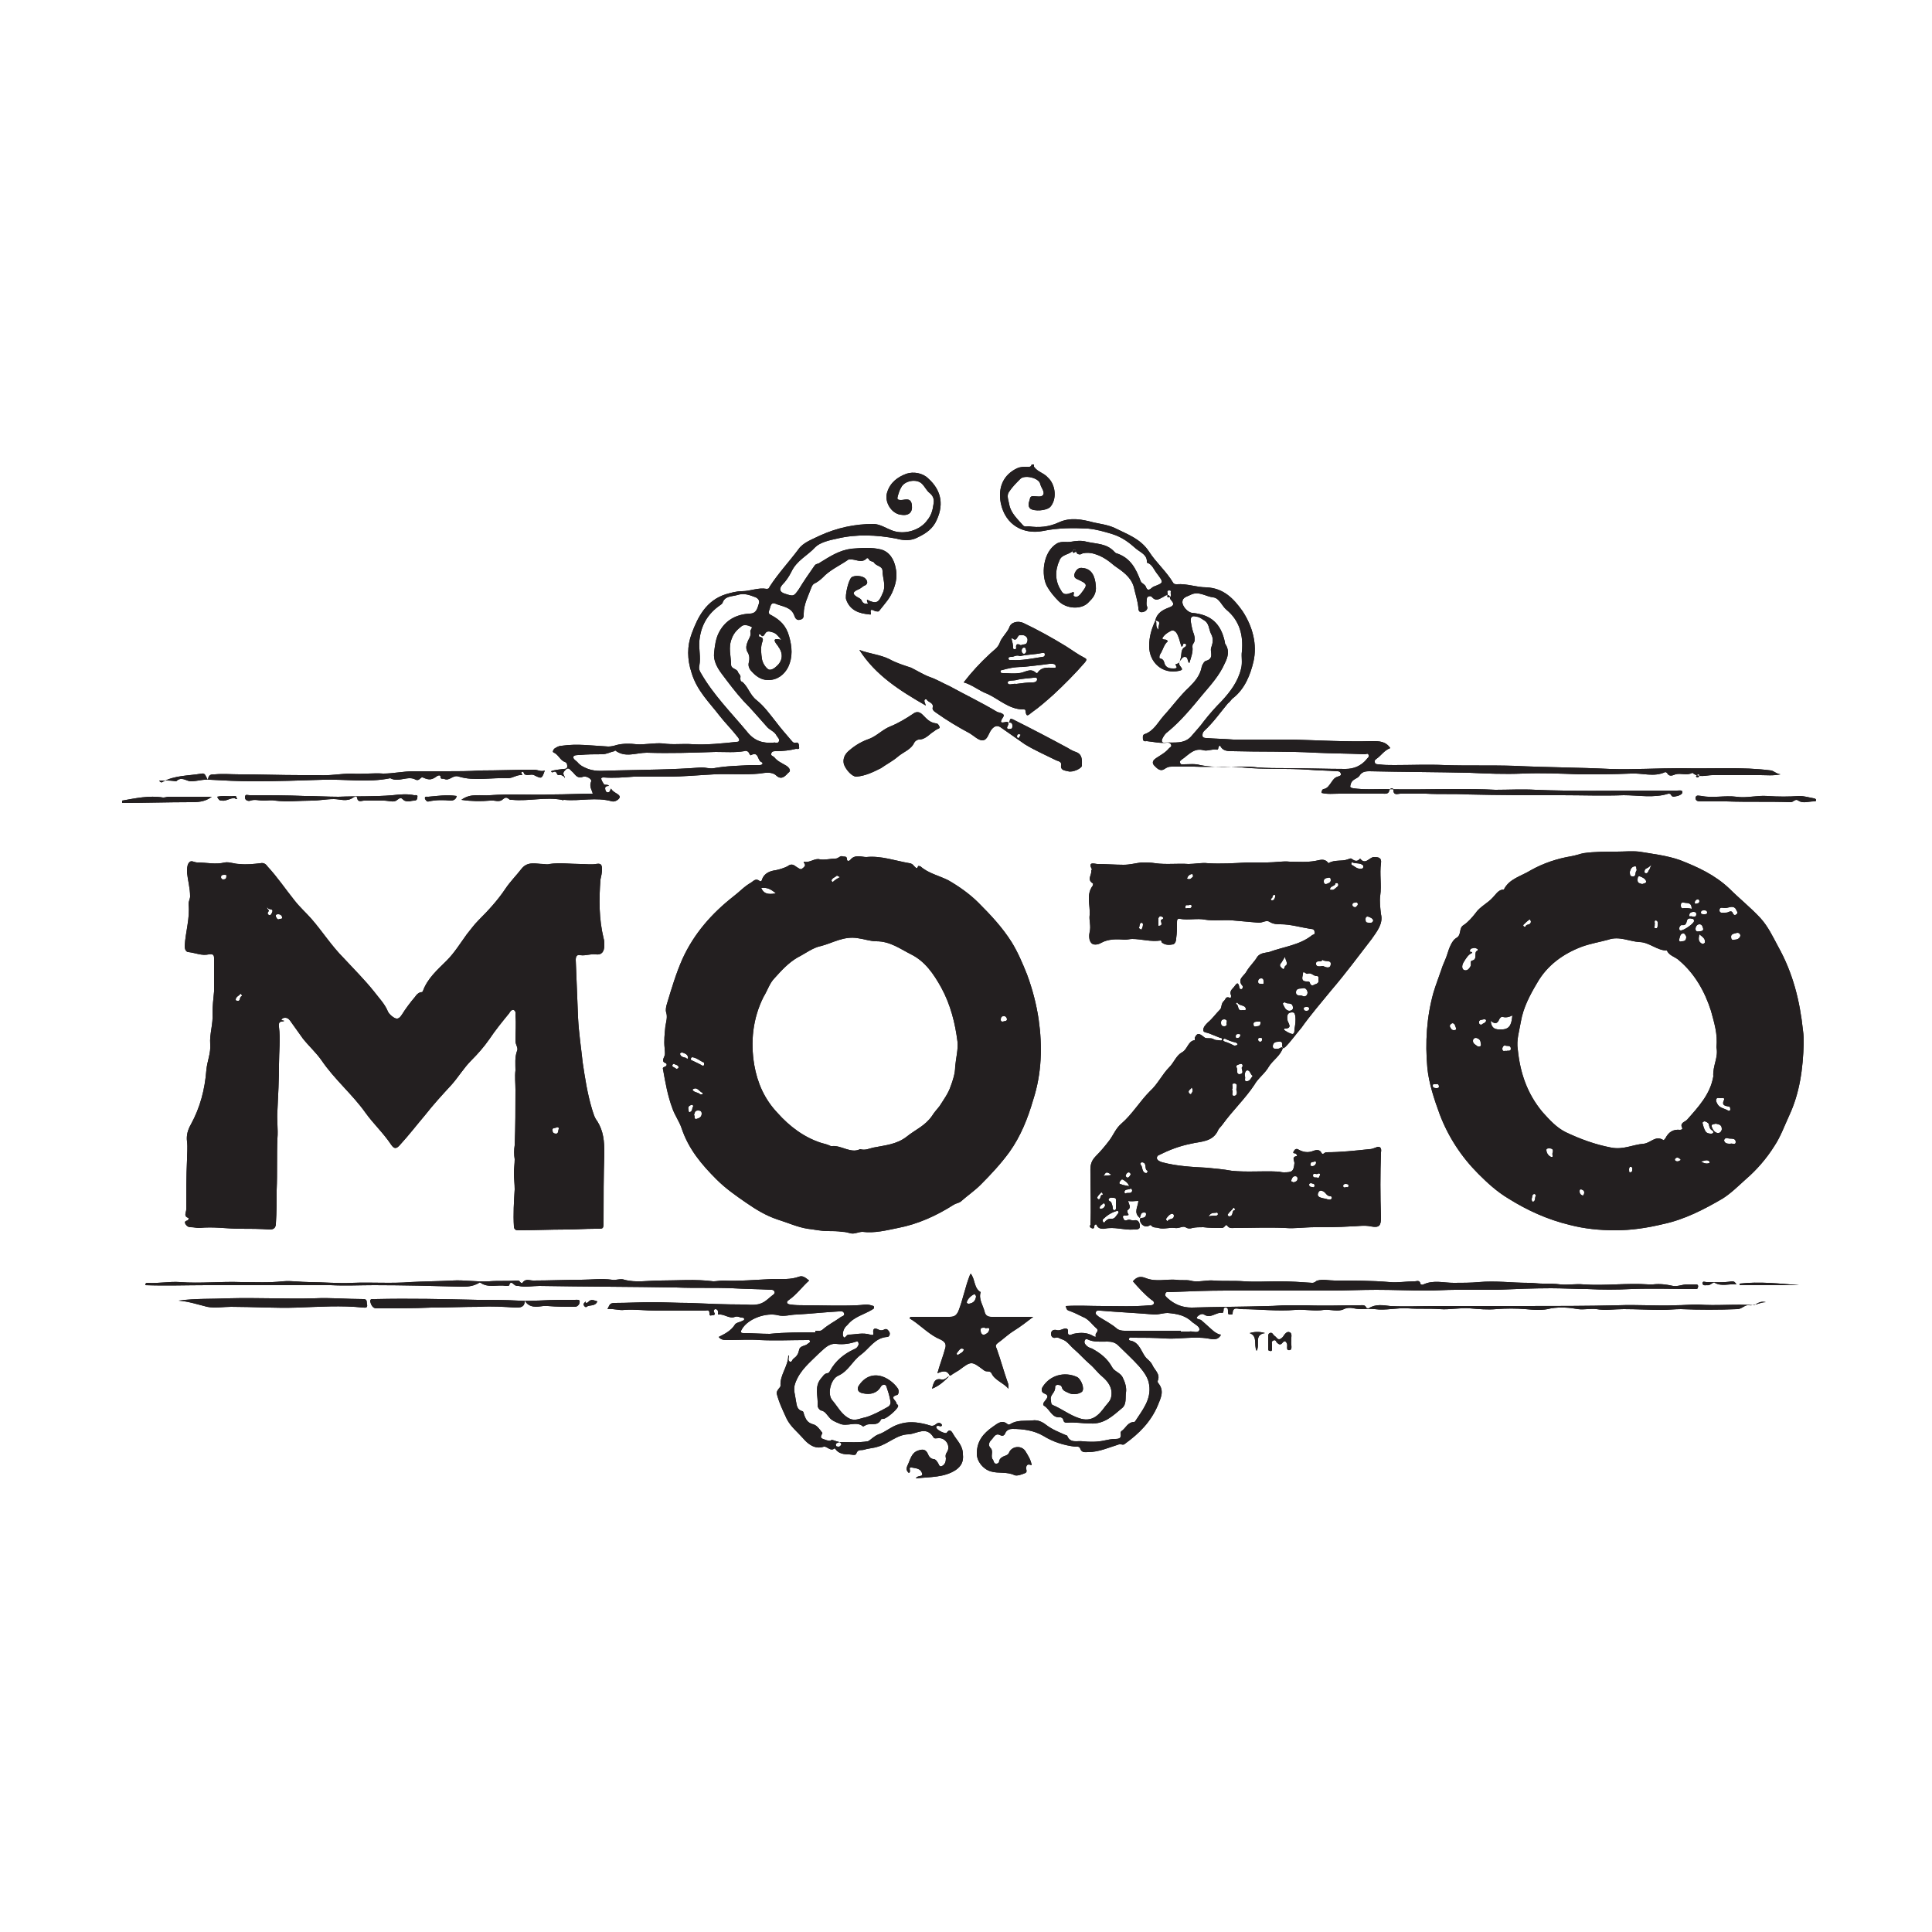 <?xml version="1.0" encoding="utf-8"?>
<!-- Generator: Adobe Illustrator 19.1.0, SVG Export Plug-In . SVG Version: 6.00 Build 0)  -->
<svg version="1.1" id="Layer_1" xmlns="http://www.w3.org/2000/svg" xmlns:xlink="http://www.w3.org/1999/xlink" x="0px" y="0px"
	 viewBox="-270 182 250 250" style="enable-background:new -270 182 250 250;" xml:space="preserve">
<style type="text/css">
	.st0{clip-path:url(#SVGID_2_);fill:#231F20;}
</style>
<g>
	<defs>
		<path id="SVGID_1_" d="M-149.8,273.5C-149.8,273.5-149.8,273.5-149.8,273.5C-149.8,273.5-149.8,273.4-149.8,273.5
			C-149.7,273.5-149.7,273.5-149.8,273.5C-149.7,273.5-149.8,273.5-149.8,273.5z M-147.2,360.1C-147.2,360.1-147.1,360-147.2,360.1
			c-0.6,0.6-1.2,1.2-2.2,1.6c0.2-0.7,0.3-1.4,1.2-1.2C-147.7,360.6-147.5,360.2-147.2,360.1z M-241.9,285.1c0.8-0.2,1.5,0,2.2-0.1
			c0.1,0,0.2,0,0.2,0c0.1,0.1,0.1,0.3,0.2,0.4c-0.1,0-0.2,0-0.3-0.1c-0.6-0.1-1.1,0.4-1.7,0.3C-241.6,285.6-241.7,285.5-241.9,285.1
			z M-45.3,348.2c-1-0.1-1.9,0.3-2.8-0.2c-0.2-0.2-0.6,0.4-1,0.3c-0.2,0-0.5,0.1-0.6-0.2c0-0.4,0.3-0.2,0.5-0.2
			c1.1,0,2.2,0.1,3.3-0.1C-45.6,347.8-45.5,347.9-45.3,348.2z M-108.3,354.5c0.7-0.2,1.3-0.2,2,0c-1.5,0.2-0.6,1.5-1.1,2.3
			C-107.8,356-107.2,354.9-108.3,354.5z M-210.9,285c-0.1,0.5-0.5,0.6-0.8,0.6c-0.9-0.1-1.9-0.1-2.8,0.1c-0.3,0.1-0.4-0.2-0.5-0.3
			c-0.1-0.4,0.2-0.3,0.4-0.3C-213.4,285-212.2,284.8-210.9,285z M-37.2,348.3h-7.7c0-0.1,0-0.1,0-0.2
			C-42.3,347.8-39.7,348.1-37.2,348.3z M-102.9,355.5c-0.1,0.4,0.2,1.1-0.2,1.2c-0.6,0.1-0.2-0.6-0.4-0.9c-0.2-0.4-0.4-0.2-0.5-0.1
			c-0.3,0.4-0.5,0.3-0.8,0c-0.1-0.2-0.2-0.4-0.5-0.2c-0.2,0.1-0.1,0.3-0.1,0.5c0,0.2,0,0.3,0,0.5c0,0.2,0,0.4-0.3,0.3
			c-0.2,0-0.2-0.2-0.2-0.3c0-0.5,0-1.1,0-1.6c0-0.1,0-0.3,0.2-0.4c0.2-0.1,0.3,0,0.4,0.1c0.1,0.2,0.3,0.3,0.4,0.4
			c0.3,0.4,0.5,0.4,0.9,0c0.2-0.3,0.5-0.8,0.9-0.6C-102.7,354.6-103,355.2-102.9,355.5z M-49.8,285c1.5,0.3,3-0.1,4.5,0.1
			c1.3,0.2,2.6-0.2,4-0.1c1.4,0.1,2.8,0.1,4.1,0c0.7,0,1.3,0.2,1.9,0.3c0.1,0,0.3,0.1,0.3,0.2c0,0.2-0.1,0.2-0.3,0.2
			c-0.7,0-1.4,0.3-2-0.1c-0.4-0.3-0.6,0.2-1,0.2c-2.7-0.1-5.5,0-8.3-0.1c-1.1,0-2.2,0-3.3,0c-0.5,0-0.7-0.1-0.7-0.5
			C-50.5,284.8-50.1,285-49.8,285z M-217,285.7c-0.3,0-0.6,0-0.8-0.2c-0.3-0.3-0.4-0.3-0.8,0c-0.4,0.4-1.1,0.1-1.7,0.1
			c-0.9,0-1.7,0-2.6,0c-0.3,0-0.8,0.3-0.9-0.4c0-0.2-0.4-0.1-0.5,0c-0.8,0.6-1.7,0.2-2.5,0.2c-1,0-1.9,0.2-2.9,0.2
			c-1.6,0-3.1,0.2-4.7,0c-0.5-0.1-1,0-1.5,0c-0.6,0-1.1-0.2-1.7,0c-0.2,0.1-0.7,0-0.7-0.4c0-0.5,0.3-0.3,0.6-0.3
			c2.4,0,4.8,0,7.1,0.1c1.5,0,3,0.1,4.4,0.1c2.3-0.1,4.7,0,7-0.2c0.9-0.1,1.9-0.2,2.8,0c0.2,0,0.5-0.1,0.4,0.3
			c0,0.2-0.1,0.4-0.4,0.4C-216.4,285.6-216.7,285.6-217,285.7z M-246.9,350.3c2.2-0.3,4.4-0.2,6.5-0.3c3.7-0.1,7.4,0.1,11.1,0
			c2.1-0.1,4.2,0.1,6.3,0.1c0.6,0,0.4,0.4,0.5,0.7c0.1,0.5-0.3,0.4-0.5,0.4c-2.8-0.3-5.7-0.1-8.5,0c-2.9,0.1-5.7-0.1-8.6-0.1
			c-1,0-2.1,0.2-3.1,0C-244.4,350.8-245.6,350.4-246.9,350.3z M-202.1,350.3c0,0.9-0.6,0.9-1.2,0.9c-1.5-0.1-3.1-0.2-4.6-0.1
			c-2.1,0-4.2,0.1-6.3,0.1c-2.2,0.1-4.5,0.1-6.7,0.1c-0.1,0-0.3,0-0.4,0c-0.5,0-0.7-0.5-0.8-0.9c0-0.5,0.5-0.2,0.7-0.3
			c4.4-0.1,8.8,0,13.2,0.1c1.8,0,3.5,0,5.3,0.1c1.8,0.1,3.6-0.1,5.4-0.1c0.6,0,1.3,0,1.9,0c0.2,0,0.7-0.1,0.6,0.3
			c0,0.3-0.3,0.6-0.6,0.6c-1.2,0-2.3,0-3.5-0.1c-0.2,0-0.4,0-0.6,0C-200.5,351.1-201.5,351.3-202.1,350.3z M-159.2,282.5
			c-0.5,0-1.3-0.8-1.6-1.6c-0.2-0.8,0.2-1.4,0.7-1.8c0.8-0.7,1.7-1.2,2.6-1.5c1-0.4,1.7-1.2,2.7-1.6c1-0.4,2-1,2.9-1.6
			c0.5-0.4,0.9-0.3,1.3,0.1c0.5,0.5,0.9,1,1.7,1.1c0.3,0,0.4,0.3,0.5,0.5c0,0.2-0.3,0.2-0.4,0.3c-0.2,0.1-0.4,0.3-0.6,0.4
			c-0.5,0.4-1,0.9-1.7,0.9c-0.2,0-0.5,0.2-0.6,0.4c-0.4,0.9-1.4,1.2-2.1,1.8c-0.7,0.6-1.5,1-2.2,1.5
			C-157,281.9-158,282.4-159.2,282.5z M-202.4,282.3c-0.7-0.1-1.2,0.4-1.9,0.4c-2.1-0.1-4.3,0.4-6.3-0.2c-0.8-0.3-1.2,0.6-1.9,0.3
			c-0.2-0.1-0.5,0.1-0.5-0.3c0-0.2-0.2-0.2-0.4-0.1c-0.7,0.5-1,0.6-1.9,0.2c-0.3-0.1-0.4,0.5-0.9,0.3c-1-0.6-2.2,0.4-3.3-0.2
			c-2.9,0.6-5.8,0.1-8.7,0.2c-3,0.1-6,0.2-9,0.2c-1.9,0-3.8-0.1-5.6-0.2c-0.9-0.1-1.7,0.2-2.5,0.2c-0.6,0-1.2-0.7-1.9,0
			c0,0-0.7-0.1-1.1-0.1c-0.4,0-0.7,0-1.1,0c0.1,0.2,0.3,0.3,0.4,0.2c1.6-0.9,3.4-0.8,5.1-1.1c0.5-0.1,0.5,0.4,0.8,0.8
			c0.1-0.7,0.4-0.7,0.9-0.7c1.1-0.1,2.1,0,3.2,0c2.6,0,5.3,0.1,7.9,0.1c0.8,0,1.5,0,2.3,0c1.5,0.1,2.9-0.2,4.3-0.2
			c1.4,0.1,2.8-0.1,4.1,0c1.3,0,2.6-0.3,3.9-0.3c1.4,0,2.8,0,4.3,0c1.4,0,2.9,0,4.3-0.1c2.3,0,4.7-0.1,7-0.1c0.5,0,0.9,0.3,1.4,0.1
			c-0.4,1.1-0.4,1.1-1.4,0.6c-0.4-0.2-1,0.2-1.3-0.2c0-0.2-0.2-0.3-0.3-0.2C-202.6,282-202.5,282.1-202.4,282.3z M-146.2,357.1
			c0,0.2,0.1,0.3,0.2,0.2c0.3-0.2,0.6-0.3,0.7-0.6c0.1-0.1-0.1-0.2-0.3-0.2C-145.9,356.6-146,356.9-146.2,357.1z M-194.2,350.4
			c-0.2,0.2-0.4,0.3-0.2,0.6c0.1,0.1,0.2,0.2,0.3,0.1c0.4-0.3,1.1,0,1.4-0.7c-0.4-0.1-0.8-0.4-1.2,0.1
			C-194,350.6-194.3,350.7-194.2,350.4L-194.2,350.4C-194.2,350.4-194.3,350.4-194.2,350.4L-194.2,350.4z M-142.6,353.8
			c-0.3,0-0.6,0-0.5,0.4c0,0.3,0.2,0.6,0.5,0.5c0.2-0.1,0.5-0.2,0.6-0.6C-141.9,353.6-142.4,354-142.6,353.8z M-144.6,350.7
			c0.6-0.1,0.8-0.4,0.9-0.9c0-0.1-0.1-0.4-0.3-0.3c-0.4,0.2-0.8,0.6-0.9,1C-144.9,350.7-144.7,350.7-144.6,350.7z M-148.7,359.7
			c0.3-1.1,0.7-2.1,1-3.2c0.3-0.9-0.5-1.1-1.1-1.4c-1.3-0.7-2.3-1.8-3.5-2.5c0-0.1,0.1-0.1,0.1-0.2c1.7,0,3.4,0,5,0
			c0.6,0,0.9-0.1,1.2-0.7c0.6-1.5,0.9-3.2,1.5-4.7c0-0.1,0.1-0.1,0.1-0.2c0.6,0.7,0.4,1.9,1.3,2.4c-0.3,0.9,0.3,1.7,0.5,2.5
			c0.1,0.5,0.4,0.7,0.9,0.7c1.7,0,3.4,0,5.4,0c-0.9,0.7-1.7,1.3-2.5,1.8c-0.8,0.5-1.4,1.1-2.1,1.6c-0.4,0.3-0.2,0.5-0.1,0.8
			c0.5,1.4,0.9,2.9,1.4,4.3c0.1,0.2,0.1,0.4,0.1,0.8c-0.7-0.8-1.8-1.1-2.2-2c-0.2-0.4-0.7-0.1-1-0.4c-1.6-1.2-1.6-1.2-3.2,0
			c-0.3,0.2-0.7,0.4-1.1,0.7c0,0-0.1,0-0.1,0C-147.4,359.4-147.8,359.3-148.7,359.7z M-138.2,277c-0.1,0-0.2,0.1-0.2,0.3
			c0,0.1,0.1,0.2,0.1,0.2c0.2,0,0.2-0.1,0.3-0.3C-137.9,277.1-137.9,277-138.2,277z M-138.9,275.1c2.4,1.2,4.7,2.4,7.1,3.7
			c0.3,0.2,0.7,0.4,1,0.5c0.9,0.3,0.8,1.1,0.8,1.7c0.1,0.4-1.2,1-1.8,0.8c-0.4-0.1-1-0.1-0.9-0.8c0.1-0.4-0.3-0.5-0.6-0.6
			c-1.4-0.7-2.8-1.3-4.1-2.1c-1-0.7-2-1.4-3-2.1c-0.5-0.4-0.9-0.3-1.3,0.2c-0.4,0.5-0.5,1.4-1.2,1.4c-0.5,0-1.1-0.6-1.6-0.9
			c-1.5-0.8-3-1.7-4.4-2.7c-0.3-0.2-0.5-0.4-0.4-0.7c0.1-0.6-0.6-0.6-0.8-1c0,0-0.2,0-0.2,0c-0.2,0.2,0,0.4,0.1,0.8
			c-3.3-1.9-6.5-3.9-8.6-7.2c1.3,0.5,2.7,0.6,3.9,1.2c0.9,0.5,1.9,0.8,2.8,1.1c0.8,0.4,1.6,0.9,2.4,1.2c0.9,0.3,1.7,0.8,2.6,1.2
			c2,1.1,4.1,2.1,6.1,3.3c0.2,0.1,0.4,0.1,0.6,0.2c0.2,0.1,0.4,0.2,0.2,0.5c-0.6,0.9-0.1,0.7,0.5,0.6c0.1,0,0.1,0.1,0.2,0.1
			c0,0.1,0,0.3-0.1,0.4c0,0.1-0.2,0.3,0,0.4c0.1,0.1,0.3,0,0.4,0c0.2,0,0.2-0.2,0.2-0.4c0-0.4-0.2-0.4-0.5-0.4
			C-139.2,275.4-139.5,274.8-138.9,275.1z M-137.2,266.2c-0.1-0.2,0-0.4-0.3-0.4c-0.2,0-0.3,0.2-0.3,0.4c0,0.2,0.1,0.4,0.3,0.4
			C-137.3,266.6-137.2,266.4-137.2,266.2z M-138.5,270.5c0.7-0.1,1.5-0.2,2.2-0.2c0.2,0,0.5-0.1,0.5-0.4c0-0.3-0.3-0.2-0.5-0.2
			c-0.7,0.1-1.5,0.1-2.2,0.3c-0.4,0.1-1.1,0-1.1,0.3C-139.6,270.8-138.9,270.4-138.5,270.5z M-137.9,265.5c0.3-0.2,0.7,0,0.8-0.4
			c0.1-0.2,0.1-0.5-0.1-0.7c-0.3-0.3-0.6-0.2-0.9-0.2c-0.3,0.1-0.3,0.9-0.9,0.4c0,0-0.2,0-0.1,0.1c0.1,0.4,0.2,0.7,0.2,1.2
			c0,0.1,0.3,0.2,0.4,0C-138.6,265.4-138.4,265.2-137.9,265.5z M-138,266.9c-0.5-0.2-0.8,0.1-1.1,0.1c-0.2,0-0.4,0-0.4,0.2
			c0,0.3,0.3,0.2,0.4,0.2c1.3,0.1,2.7-0.2,4-0.4c0.2,0,0.3-0.1,0.3-0.3c0-0.3-0.2-0.2-0.4-0.2C-136.1,266.7-137.2,266.7-138,266.9z
			 M-137.6,268.3c-1.2,0-2,0.2-2.7,0.4c-0.2,0-0.3,0.1-0.2,0.3c0,0.1,0.2,0.1,0.3,0.1c0.7,0,1.3,0.1,2,0c0.8,0,1.5-0.8,2.3,0
			c0,0,0.2,0,0.2-0.1c0.5-0.7,1.2-0.6,1.9-0.6c0.2,0,0.5,0.1,0.4-0.2c0-0.2-0.2-0.3-0.4-0.3c-0.1,0-0.3,0-0.4,0
			C-135.6,268.1-136.8,268.2-137.6,268.3z M-141.9,266.6c0.5-0.5,1-0.7,1.3-1.5c0.2-0.6,0.9-1.2,1.2-1.9c0.2-0.7,1.1-0.9,1.8-0.6
			c1.9,0.9,3.7,1.9,5.5,3c0.8,0.5,1.6,1.1,2.4,1.5c0.4,0.2,0.3,0.3,0.1,0.6c-1.3,1.5-2.7,2.9-4.1,4.2c-0.9,0.8-1.8,1.6-2.8,2.3
			c-0.4,0.3-0.7,0.7-0.8-0.2c0-0.2-0.1-0.2-0.3-0.2c-1.8,0-3.1-1.3-4.6-2c-1.1-0.4-2-1.2-3.1-1.5
			C-144.3,269-143.2,267.8-141.9,266.6z M-164.5,354.4c0-0.1,0-0.2,0-0.2c0.4,0,0.7,0.1,1-0.2c0.7-0.6,1.5-1,2.2-1.5
			c0.2-0.2,0.7-0.2,0.5-0.6c-0.1-0.3-0.5-0.2-0.7-0.2c-1.8,0.1-3.6,0.3-5.4,0.4c-0.8,0-1.6,0.3-2.4,0.1c-1.5-0.4-3.9,0.4-4.7,1.8
			c-0.2,0.3-0.2,0.5,0.2,0.5c1.1,0,2.3,0.1,3.4,0.1C-168.4,354.4-166.4,354.4-164.5,354.4z M-161.4,368.6c1.2,0,2.5,0.1,3.7-0.1
			c0.3-0.1,0.8-0.7,1.4-0.9c0.9-0.3,1.6-1,2.6-1.3c1.2-0.4,2.3-0.3,3.5,0c0.5,0.1,0.8,0.4,1.3,0c0.2-0.2,0.6-0.3,0.8,0.1
			c-0.1,0.3-0.3,0.1-0.5,0.1c-0.3,0-0.3,0.2-0.2,0.3c0.1,0.3,1.2,0.8,1.3,0.6c0.4-0.6,0.7-0.1,0.8,0.1c0.5,0.9,1.3,1.5,1.3,2.7
			c0.1,0.9-0.2,1.5-0.9,2c-1.5,1-3.3,0.9-5.2,1.1c0.3-0.5,1-0.1,0.8-0.7c-0.2-0.6-0.8-0.6-1.3-0.7c-0.6-0.1,0,0.5-0.4,0.7
			c-0.2-0.2-0.4-0.4-0.2-0.9c0.4-0.8,0.5-1.7,1.4-2c0.6-0.2,1-0.2,1.3,0.5c0.1,0.3,0.4,0.6,0.7,0.6c0.2,0,0.4,0.2,0.5,0.4
			c0.2,0.2,0.2,0.7,0.6,0.5c0.4-0.2,0.5-0.6,0.5-1c-0.1-0.4,0-0.6,0.2-0.9c0.4-0.8-0.3-1.8-1.2-1.7c-0.2,0-0.5,0.1-0.6-0.1
			c-0.9-1.5-2.1-0.5-3.2-0.4c-1.5,0-2.6,1.2-4,1.6c-0.6,0.2-1.2,0.2-1.8,0.4c-0.4,0.1-0.8-0.1-1,0.5c-0.1,0.3-0.6,0.1-0.9,0.1
			c-0.7,0-1.4-0.1-1.8-0.7c0,0-0.1-0.1-0.1-0.1c-0.5,0.5-1-0.3-1.4-0.2c-1.2,0.4-2.1-0.4-2.7-1.1c-0.7-0.8-1.6-1.5-2.1-2.5
			c-0.5-1.1-1-2.1-1.3-3.3c0-0.2,0.1-0.4,0.2-0.5c0.1-0.2,0.3-0.3,0.3-0.5c-0.1-1.4,1-2.5,1-3.9c0,0,0,0,0.1,0
			c0,0.3-0.2,0.6,0.1,0.8c0.3,0.1,0.3-0.3,0.5-0.4c0.4-0.3,0.6-0.6,0.7-1.1c0.1-0.6,0.8-0.5,1.1-0.8c0.1-0.1,0.4-0.2,0.3-0.4
			c-0.1-0.2-0.3-0.1-0.4-0.1c-2,0-4.1,0.1-6.1,0c-1.4-0.1-2.7,0-4.1,0c-0.5,0-0.9,0-1.2-0.4c0.8-0.4,1.6-0.8,2.1-1.6
			c0.1-0.2,0.5-0.3,0.8-0.4c0.1-0.1,0.4-0.1,0.4-0.3c0-0.2-0.2-0.2-0.4-0.2c-0.3-0.1-0.5-0.2-0.8-0.1c-0.7,0.3-1.4-0.4-2.1-0.3
			c-0.2,0,0-0.2-0.1-0.4c0-0.2-0.2-0.3-0.3-0.3c-0.2,0-0.3,0.2-0.2,0.4c0.3,0.4-0.2,0.4-0.3,0.4c-0.3,0.1-0.3-0.1-0.3-0.3
			c0-0.5-0.4-0.3-0.6-0.3c-2.1,0-4.1,0-6.2,0c-1.4,0-2.8-0.2-4.2-0.1c-0.7,0.1-1.4-0.2-2.2-0.1c0.3-0.5,0.2-0.8,1-0.8
			c1.6,0,3.2-0.1,4.8-0.1c1.6,0,3.2,0.1,4.8,0.1c2.3,0.1,4.6,0.2,6.9,0.2c0.6,0,1.2,0.1,1.8,0c1-0.1,1.5-0.8,2.2-1.3
			c0.1-0.1,0.2-0.2,0.1-0.4c-0.1-0.2-0.3-0.2-0.4-0.2c-1.7-0.1-3.4-0.1-5-0.2c-2.4-0.1-4.9,0-7.3-0.1c-5.9-0.1-11.8-0.1-17.7-0.2
			c-0.9,0-1.8,0.2-2.7,0c-0.2,0-0.4,0-0.6-0.2c-0.2-0.2-0.5-0.4-0.6,0.1c0,0.1-0.3,0.1-0.4,0.1c-1.1-0.2-2.3,0.3-3.3-0.4
			c-0.1,0-0.2-0.1-0.2,0c-0.7,0.4-1.3,0.5-2.2,0.5c-3.8-0.1-7.6-0.2-11.4-0.2c-1.9,0-3.7,0.1-5.6,0c-2.2,0-4.4,0-6.6,0
			c-3.2,0-6.4,0-9.5,0c-2.6,0-5.3,0.1-7.9,0c0-0.3,0.2-0.3,0.3-0.3c1.4,0.1,2.8-0.2,4.2-0.1c2.6,0.2,5.3-0.1,7.9,0
			c1.8,0,3.6,0.1,5.4-0.1c1.1-0.1,2.3,0.1,3.4,0.1c1.8,0,3.7,0.2,5.6,0.1c2.5-0.1,5,0.1,7.5-0.1c1.8-0.1,3.6-0.1,5.4-0.2
			c1.6-0.1,3.2,0.2,4.8,0.1c1.2-0.1,2.3,0,3.5-0.1c0.3,0,0.4,0,0.5,0.2c0.1,0.1,0.3,0.2,0.3,0.1c0.4-0.6,0.9-0.3,1.4-0.3
			c2.1,0,4.1-0.1,6.2-0.1c1.3,0,2.6-0.2,4,0c0.5,0.1,1.1-0.2,1.6,0c1.5,0.4,3,0.1,4.6,0.1c2.3,0,4.6-0.2,6.9,0.1
			c0.4,0,0.9-0.1,1.3-0.1c2.1,0.1,4.2-0.1,6.4-0.2c1.2,0,2.3,0.1,3.4-0.3c0.5-0.2,0.9,0.2,1.3,0.5c-0.9,0.8-1.6,1.8-2.6,2.5
			c-0.5,0.3-0.2,0.6,0.2,0.6c0.6,0.1,1.2,0.1,1.8,0.1c2.3,0,4.6,0.1,6.8,0c0.6,0,1.2-0.2,1.8,0c0.2,0.1,0.4,0,0.4,0.3
			c0,0.2-0.2,0.2-0.3,0.3c-1,0.6-2.3,0.9-3.1,1.9c-0.1,0.1-0.2,0.2-0.3,0.3c-0.3,0.4-0.4,0.9-0.3,1.2c0.2,0.5,0.4-0.2,0.7-0.2
			c0.9,0,1.8-0.3,2.8,0c0.1,0,0.5,0.2,0.4-0.2c-0.1-0.8,0.4-0.6,0.8-0.4c0.3,0.1,0.5,0,0.7-0.1c0.3-0.1,0.5,0.2,0.6,0.4
			c0.1,0.2,0,0.6-0.3,0.6c-1.6,0.1-2.3,1.5-3.4,2.3c-1.1,0.8-1.6,2.1-2.9,2.7c-1,0.4-1.5,2.4-0.8,3.2c0.7,0.8,1.2,1.9,2.3,2.4
			c0.7,0.3,1.4-0.1,2-0.2c1-0.3,1.9-0.8,2.8-1.3c0.4-0.2,0.5-0.5,0.4-0.9c-0.1-0.6-0.3-1.2-0.5-1.8c-0.1-0.3-0.5-0.3-0.7,0
			c-0.5,0.9-1.4,1.1-2.3,0.9c-0.7-0.1-0.9-0.6-0.5-1.1c0.9-1.3,2.2-1.5,3.4-0.9c0.6,0.3,1.2,0.8,1.6,1.4c0.2,0.4,0,0.8-0.1,0.8
			c-1.1,0.3-0.1,0.7-0.1,1.1c0,0.1,0.3,0.2,0.2,0.4c-0.1,0.4-1.5,1.6-1.9,1.6c-0.1,0-0.3,0-0.3,0.1c-0.5,1-1.5,0.3-2.1,0.8
			c-0.1,0-0.2,0.1-0.2,0.1c-0.9-0.8-2.1,0.1-3.1-0.4c-0.5-0.2-1-0.4-1.3-0.8c-0.3-0.3-0.5-0.8-1.1-0.9c-0.2-0.1-0.4-0.4-0.4-0.6
			c0.1-1.2-0.5-2.5,0.5-3.6c0.2-0.2,0.3-0.5,0.7-0.6c0.2,0,0.3-0.1,0.4-0.3c0.7-1.3,1.8-2.2,3.1-2.8c0.3-0.1,0.5-0.3,0.6-0.6
			c0-0.2,0-0.5-0.3-0.4c-0.9,0.3-1.7,0.4-2.6,0.3c-1-0.1-1.6,0.7-2.2,1.2c-1.2,1.2-2.5,2.2-3.1,3.9c-0.3,0.8,0,1.5,0.1,2.3
			c0.1,0.5,0.1,1.1,0.8,1.3c0.2,0,0.2,0.4,0.3,0.6c0.2,0.5,0.4,0.9,1.1,1.1c0.5,0.1,0.9,0.7,1.2,1.1c0.1,0.1-0.5,0.6,0.1,0.8
			c0.3,0.1,0.7,0.3,1,0.2C-162.4,368.2-161.9,368.5-161.4,368.6c-0.1,0.1-0.6,0.1-0.4,0.5c0,0.1,0.3,0.1,0.4,0.1
			C-161.1,369-161,368.8-161.4,368.6z M-168.9,264.8c-0.4-0.5-0.7-0.9-1.2-1c-0.3-0.1-0.7-0.2-0.9,0.2c-0.2,0.3-0.3,0.5-0.6,0.1
			c0,0-0.1,0-0.2,0c0,0.1,0,0.3,0.1,0.3c0.6,0.1,0.4,0.5,0.3,0.8c-0.2,0.7-0.1,1.4,0,2.1c0.1,0.5,0.4,1,0.8,1.3
			c0.3,0.2,0.8-0.1,1.1-0.4c0.7-0.6,0.9-1.5,0.3-2.4c-0.1-0.1-0.1-0.2-0.2-0.3C-169.9,264.9-170,264.5-168.9,264.8z M-172.9,281
			L-172.9,281c0.4,0,0.8,0,1.2,0c0.4,0,0.5-0.3,0.2-0.4c-0.5-0.2-0.3-1.4-1.3-0.9c-0.1,0.1-0.2-0.1-0.3-0.3
			c-0.1-0.2-0.4-0.3-0.6-0.2c-1.2,0.2-2.4,0.1-3.7,0.1c-3,0.1-5.9,0.2-8.9,0.1c-1.4,0-2.8,0.7-4.1-0.3c0,0-0.1,0.1-0.1,0.1
			c-0.5,0.1-1,0.4-1.6,0.4c-1,0-1.9,0-2.9,0.1c-0.3,0-0.7,0-0.8,0.2c-0.1,0.3,0.3,0.5,0.5,0.7c0.4,0.5,0.9,0.7,1.4,0.9
			c1.1,0.4,2.2,0.2,3.4,0.2c3.8-0.1,7.6-0.1,11.3-0.4c0.5,0,1,0.2,1.6,0.1C-176,281.1-174.4,281.1-172.9,281z M-169.9,278.1
			c0.1-0.1,0.6,0.2,0.7-0.2c0.1-0.3-0.2-0.5-0.3-0.7c-0.3-0.6-0.9-0.7-1.3-1.2c-1-1.1-1.9-2.2-3-3.3c-1-1.1-1.9-2.3-2.8-3.5
			c-0.6-0.8-1.1-1.7-1-2.7c0.1-0.9,0.2-1.8,0.6-2.6c0.8-1.6,2.2-2.4,4-2.5c0.9,0,1-0.7,1.2-1.3c0.1-0.3,0-0.6-0.4-0.8
			c-0.8-0.3-1.5-0.6-2.4-0.3c-0.7,0.2-1.6,0.1-1.9,1c-0.1,0.2-0.2,0.2-0.3,0.3c-1.6,1.1-2.5,2.6-2.7,4.6c-0.1,1.1,0.2,2.1,0,3.2
			c-0.1,0.4,0,0.7,0.2,1c1.6,2.8,3.9,5.1,5.9,7.5C-172.4,277.9-171.3,278.2-169.9,278.1z M-157.8,259.6c1.2,0.6,1.5,0.4,2-0.8
			c0.5-1,0-2,0-2.9c0-0.7-0.8-0.6-1.1-1.1c-0.1-0.2-0.6-0.1-0.7-0.5c0,0-0.2-0.1-0.2-0.1c-0.7,0.8-1.5,0.1-2.2,0.2
			c-0.1,0-0.2,0-0.2,0c-1,0.7-2.1,1.2-3,2c-0.4,0.4-0.7,0.7-1.2,1c-0.3,0.1-0.5,0.3-0.6,0.6c-0.4,1.1-1,2.2-1,3.4
			c0,0.4,0,0.7-0.5,0.8c-0.4,0.1-0.6-0.2-0.7-0.5c-0.4-1.2-1.6-1.2-2.5-1.6c-0.5-0.2-0.6,0.3-0.7,0.7c-0.1,0.3-0.3,0.6,0.2,0.8
			c1.1,0.6,1.9,1.3,2.3,2.7c0.4,1.4,0.5,2.7-0.1,4c-0.5,1-1.4,1.7-2.6,1.7c-1,0-1.7-0.6-2.3-1.3c-0.2-0.3-0.3-0.6-0.2-1
			c0.1-0.4,0.1-0.8-0.1-1.2c-0.4-0.6-0.2-1.1,0-1.6c0.2-0.4,0.4-0.7,0.3-1.1c-0.1-0.3,0.4-0.6,0.1-0.7c-0.4-0.2-0.9-0.3-1.2-0.1
			c-0.5,0.4-1,0.8-1.3,1.6c-0.5,1.2-0.1,2.3-0.1,3.4c0,0.6,0.8,0.5,0.9,1c0.1,0.2,0.4,0.4,0.3,0.7c0,0.2,0,0.5,0.2,0.5
			c0.8,0.6,1,1.7,1.9,2.4c1,0.8,1.7,1.8,2.5,2.8c0.6,0.8,1.3,1.6,1.9,2.3c0.2,0.2,0.3,0.5,0.7,0.4c0.4-0.1,0.4,0.4,0.4,0.6
			c0.1,0.3-0.3,0.2-0.4,0.2c-0.8,0.2-1.7,0.3-2.6,0.3c-0.3,0-0.5,0-0.6,0.3c-0.1,0.3,0.2,0.3,0.4,0.5c0.4,0.5,0.9,0.7,1.4,1
			c0.4,0.2,0.9,0.7,0.4,1c-0.3,0.3-0.8,1-1.5,0.4c-0.6-0.6-1.5-0.4-2.2-0.3c-2,0.2-3.9,0-5.9,0.1c-2,0.1-4,0.3-6,0.3
			c-1.5,0-2.9,0-4.4,0c-1.3,0.1-2.6,0.2-3.9,0.1c-0.1,0-0.2,0-0.3,0.1c0,0.3,0.2,0.5,0.3,0.7c0.1,0.3,0.5,0,0.7,0.3
			c-0.5,0-0.6,0.2-0.4,0.7c0.1,0.1,0.2,0.2,0.4,0.1c0.2-0.1,0.2-0.6,0.3-0.4c0.3,0.5,1,0.6,1.1,1c0,0.3-0.6,0.7-1,0.6
			c-2.1-0.6-4.1,0-6.2-0.2c-0.1,0-0.2,0.1-0.3,0c-2.1-0.4-4.3,0.2-6.4,0c-0.1,0-0.3,0-0.3,0c-0.4-0.3-0.5-0.4-0.9-0.1
			c-0.5,0.5-1.1,0.1-1.7,0.2c-1.2,0.1-2.3,0.1-3.7-0.1c1.2-0.9,2.5-0.5,3.7-0.6c2.7-0.2,5.4,0,8.1-0.1c1.7,0,3.5-0.1,5.2-0.1
			c-0.1-0.5-0.5-0.9-0.2-1.6c0.1-0.3-0.6-0.7-1-0.6c-0.8,0.3-1-0.2-1.4-0.6c-0.3-0.2-0.5-0.8-1-0.2c-0.4,0.4-0.1,0.6,0,0.9
			c0,0.1-0.1,0-0.1-0.1c-0.2-0.1-0.4-0.3-0.7-0.2c0,0-0.1,0-0.1,0c-0.2-0.2-0.2-0.6-0.6-0.4c-0.2,0.1-0.2,0-0.3-0.1
			c0.5-0.2,1-0.2,1.6-0.3c0.2,0,0.5,0,0.5-0.3c0-0.2,0-0.5-0.3-0.6c-0.6-0.2-0.8-0.9-1.4-1.2c-0.3-0.1-0.1-0.3,0-0.5
			c0.3-0.2,0.6-0.4,1-0.4c2-0.3,4,0,6,0.1c0.4,0,0.8-0.1,1.1-0.2c0.8-0.2,1.7-0.2,2.5-0.1c1.1,0.1,2.3-0.2,3.5-0.1
			c1.3,0.2,2.5,0,3.8,0.1c1.9,0.1,3.8-0.1,5.7-0.3c0.6,0,0.3-0.5,0.1-0.7c-0.7-0.9-1.6-1.8-2.3-2.7c-1.3-1.7-2.9-3.2-3.6-5.5
			c-0.6-1.8-0.6-3.5,0-5.1c0.8-2.2,1.9-4.3,4.4-5.1c0.7-0.2,1.4-0.4,2.1-0.4c1.1,0,2.1-0.5,3.2-0.3c0.3,0,0.3-0.1,0.4-0.3
			c1.1-1.7,2.5-3.2,3.7-4.8c0.6-0.9,1.8-1.3,2.8-1.8c2.2-1,4.5-1.5,6.9-1.5c0.9,0,1.7,0.6,2.6,0.9c1.5,0.5,3.5-0.1,4.4-1.4
			c0.5-0.6,0.7-1.3,0.8-2.1c0.1-0.5,0-1-0.5-1.4c-0.4-0.3-0.6-0.8-1-1.2c-0.7-0.7-2.3-0.4-2.7,0.5c-0.2,0.3-0.3,0.7-0.4,1
			c-0.1,0.4-0.2,0.6,0.4,0.6c0.5,0,1.3-0.4,1.4,0.7c0.1,0.9-0.4,1.4-1.5,1.2c-1.2-0.2-2.1-1.7-1.7-2.9c0.4-1.3,1.4-2,2.5-2.4
			c0.9-0.3,2.1-0.1,2.8,0.6c1.8,1.6,2.1,3.6,0.9,5.8c-0.6,1-1.5,1.5-2.6,2c-0.8,0.3-1.7,0.2-2.4,0c-2.6-0.5-5.2-0.6-7.7,0
			c-1,0.2-2.2,0.5-2.8,1.1c-1,1.1-2.4,1.7-3.1,3.2c-0.3,0.6-0.7,1.2-1.2,1.7c-0.4,0.5-0.3,0.9,0.3,1.1c1.2,0.4,1.2,0.4,1.9-0.6
			c0.6-1,1.3-2,2-3c0.2-0.3,0.5-0.2,0.7-0.4c1.3-0.8,2.5-1.6,4.1-1.8c1.3-0.1,2.6-0.2,3.8,0.1c1.1,0.3,1.7,1.3,1.9,2.4
			c0.2,0.9,0.1,1.8-0.3,2.8c-0.4,1.1-1.1,1.8-1.8,2.7c-0.1,0.2-0.3,0.1-0.5,0.1c-0.3-0.1-0.8-0.5-0.6,0.3c0,0.2-0.2,0.1-0.2,0.1
			c-1.3-0.1-2.5-0.5-3-1.9c-0.2-0.5,0.3-2.6,0.7-2.9c0.4-0.3,1.5-0.2,1.8,0.2c0.4,0.4,0.2,0.8-0.2,0.9c-0.3,0.2-0.5,0.4-0.8,0.5
			c-0.9,0.4-0.5,0.7,0,1c0.2,0.1,0.4,0.2,0.5,0.4c0.1,0.3,0.4,0.5,0.7,0.4C-157.5,260.2-157.9,259.9-157.8,259.6z M-117.2,354.2
			c0,0,0,0.1,0,0.1c0.4,0,0.7,0,1.1,0c0.4-0.1,1.1,0.3,1.3-0.2c0.1-0.4-0.5-0.7-0.9-1c-0.9-0.9-2-1.1-3.2-1.2
			c-0.6,0-1.1,0.2-1.7,0.2c-2.3-0.2-4.6-0.3-7-0.5c-0.2,0-0.5-0.1-0.6,0.2c-0.1,0.3,0.2,0.4,0.4,0.6c0.8,0.5,1.6,0.9,2.3,1.5
			c0.2,0.2,0.6,0.3,1,0.3H-117.2z M-41.5,350.5c-0.8,0-1.4,0.5-2.2,0.4c-0.5-0.1-0.9,0.5-1.5,0.5c-2.4,0.1-4.9,0.1-7.3,0
			c-0.8,0-1.6,0.1-2.4,0.1c-1.7,0-3.3-0.1-5-0.1c-1.2,0-2.4,0.2-3.5,0c-0.8-0.1-1.6,0.1-2.4,0c-1.1-0.2-2.3-0.3-3.5-0.1
			c-1.1,0.3-2.2,0.2-3.3,0.1c-1.2-0.1-2.5-0.1-3.8,0c-1.1,0.1-2.2,0-3.4-0.1c-1.3-0.1-2.6,0.2-3.9,0.1c-1.4-0.1-2.7,0-4.1-0.1
			c-1.4-0.1-2.9,0.3-4.3,0.1c-0.9-0.1-1.8,0.1-2.7-0.1c-0.4-0.1-0.9-0.1-1.3,0.1c-0.8,0.4-1.7,0-2.6,0.1c-1.2,0.2-2.4-0.1-3.7,0
			c-2.3,0.2-4.7-0.1-7-0.1c-0.4,0-1.1-0.4-1.1,0.6c0,0.1-0.2,0.1-0.4,0.1c-0.2,0-0.2-0.2-0.2-0.4c0-0.3,0-0.5-0.3-0.5
			c-0.4,0-0.2,0.3-0.3,0.5c0,0.1-0.1,0.2-0.1,0.2c-0.8-0.2-1.5,0.8-2.4,0.2c-0.3-0.2-0.7,0.1-0.9,0.3c-0.2,0.3,0.3,0.3,0.5,0.4
			c0.6,0.5,1.1,1,1.7,1.5c0.3,0.2,0.6,0.4,0.9,0.4c-0.4,0.8-1.1,0.6-1.7,0.5c-1.8-0.3-3.6,0.1-5.5,0c-1.4-0.1-2.8-0.1-4.2-0.1
			c-0.2,0-0.4-0.1-0.5,0.1c-0.1,0.2,0.1,0.3,0.3,0.3c1.1,0.3,1.3,1.5,1.9,2.2c0.3,0.3,0.6,0.5,0.8,0.9c0.3,0.7,1.1,1.2,0.7,2.1
			c0,0.1,0,0.2,0.1,0.3c0.8,1,0.3,1.9-0.1,2.9c-0.9,2.1-2.4,3.6-4.2,4.9c-0.3,0.3-0.5,0-0.8,0.1c-1.3,0.4-2.6,1-4,1
			c-0.4,0-0.8,0.1-1-0.4c-0.1-0.4-0.5-0.3-0.7-0.3c-1.5-0.2-2.8-0.6-4.1-1.4c-1.2-0.7-2.6-0.9-4-0.9c-0.3,0-0.7,0.1-0.9,0.5
			c-0.1,0.3-0.3,0.5-0.7,0.3c-0.6-0.3-0.8,0.3-1.1,0.6c-0.3,0.3-0.5,0.7-0.1,1.1c0.4,0.4-0.1,1.1,0.3,1.5c0.1,0.2,0.1,0.5,0.4,0.5
			c0.3,0,0.4-0.2,0.4-0.4c0.1-0.3,0.4-0.5,0.7-0.6c0.3-0.1,0.5-0.2,0.6-0.5c0.4-0.8,1.6-0.9,2.1-0.1c0.3,0.5,0.7,1.1,0.8,1.8
			c-0.3-0.1-0.6-0.2-0.7,0.2c-0.1,0.3,0.2,0.6-0.1,0.8c-0.5,0.2-1,0.4-1.4,0.3c-1-0.5-2.1-0.2-3.1-0.5c-1-0.3-1.8-1.3-1.8-2.3
			c0-1.6,0.8-2.6,2.1-3.5c0.7-0.5,1.2-0.9,1.9-0.3c0.1,0.1,0.2,0,0.3,0c0.9-0.6,1.9-0.4,2.9-0.5c0.7-0.1,1.3,0.2,1.8,0.6
			c0.8,0.6,1.6,0.9,2.5,1.3c0.1,0,0.1,0,0.2,0.1c0.4,1,1.3,0.6,2,0.7c0.9,0.1,1.9,0.1,2.8-0.1c0.5-0.1,0.9-0.2,1.4-0.2
			c0.7,0,0.8-0.2,0.7-0.8c0-0.1,0.1-0.2,0.1-0.2c0.6-0.4,0.8-1.2,1.7-1.2c0,0,0.1-0.1,0.1-0.1c0.9-1.4,2.1-2.8,1.8-4.7
			c-0.1-0.9-0.7-1.7-1.3-2.4c-0.9-1-1.8-1.8-2.7-2.7c-0.4-0.4-0.9-0.5-1.4-0.5c-0.9,0-1.8,0.1-2.6-0.3c-0.1,0-0.2-0.1-0.3,0.1
			c-0.1,0.2-0.1,0.3,0,0.5c0.2,0.3,0.5,0.5,0.9,0.6c1.1,0.6,2,1.3,2.6,2.4c0.3,0.6,1.1,0.7,1.4,1.4c0.3,0.6,0.5,1.3,0.4,1.9
			c-0.1,0.7,0.1,1.5-0.5,2c-1.2,1-2.3,2.1-4.1,2c-1,0-2-0.2-3-0.1c-0.2,0-0.4,0-0.5-0.3c0-0.2-0.2-0.4-0.4-0.4
			c-1.1,0.1-1.3-1-2.1-1.5c-0.2-0.1-0.1-0.4,0.1-0.6c0.2-0.3,0.7-0.7-0.1-1c-0.3-0.1-0.4-0.5-0.2-0.8c0.9-1.5,2.8-2.1,4.5-1.3
			c0.5,0.3,1,1.5,0.6,1.9c-0.4,0.3-1.1,0.4-1.6,0.2c-0.4-0.2-0.9-0.3-1-0.8c-0.1-0.3-0.4-0.3-0.6-0.3c-0.4,0.1-0.2,0.3-0.3,0.6
			c-0.1,0.5-0.7,0.8-0.5,1.4c0,0.2,0,0.5,0.2,0.6c1.2,0.5,2.2,1.3,3.4,1.7c1.7,0.6,2.6-0.4,3.4-1.5c0.3-0.4,0.7-0.7,0.8-1.3
			c0.2-1.2-0.5-2-1.2-2.6c-0.6-0.5-1-1.1-1.6-1.6c-0.7-0.6-1.3-1.3-2-1.9c-0.5-0.4-0.9-1.1-1.6-1.3c-0.3-0.1-0.5-0.3-0.8-0.2
			c-0.4,0.1-0.6-0.2-0.6-0.5c0-0.3,0.2-0.6,0.7-0.5c0.3,0.1,0.5,0,0.8-0.1c0.2-0.1,0.7-0.2,0.7,0.2c-0.1,0.8,0.4,0.5,0.7,0.4
			c0.9-0.2,1.8-0.2,2.6,0.3c0.1,0.1,0.4,0.1,0.3,0c-0.2-0.4,0.5-0.6,0.1-1c-0.6-0.5-1-1.2-1.8-1.5c-0.6-0.3-1.2-0.6-1.8-0.8
			c-0.3-0.1-0.3-0.3-0.4-0.6c1.6-0.1,3.2,0,4.8,0c2,0,4,0.1,6.1-0.1c0.2,0,0.4,0,0.5-0.2c0.1-0.2-0.1-0.4-0.3-0.5
			c-0.9-0.7-1.7-1.6-2.4-2.4c0.5-0.6,1-0.7,1.7-0.4c1.3,0.5,2.6,0.1,3.9,0.2c0.6,0.1,1.3,0,1.8,0.1c1,0.3,2-0.1,3.1,0
			c1.3,0.1,2.6,0,3.9,0.1c1.5,0.1,3,0,4.5,0c1.4,0,2.9,0.1,4.3,0.2c0.4,0,0.5-0.3,0.7-0.3c0.7-0.2,1.4,0,2.2,0c2.4,0,4.8,0,7.1,0.2
			c1.1,0.1,2.2-0.1,3.3-0.1c0.2,0,0.6-0.2,0.7,0.3c0,0.1,0.2,0.2,0.4,0.1c1.3-0.6,2.6-0.2,3.9-0.2c1.1,0,2.2,0,3.3-0.1
			c2.1-0.2,4.2,0.1,6.4,0.1c0.6,0,1.2,0.1,1.8,0.1c0.8,0,1.6,0,2.3,0.1c1,0.1,2-0.1,3,0c2.8,0.2,5.6-0.2,8.4,0c0.2,0,0.4,0,0.6,0
			c0.9-0.1,1.7,0,2.6,0.2c0.6,0.1,1.2-0.2,1.8-0.2c0.4,0,0.8,0,1.2,0c0.2,0,0.3,0.2,0.2,0.4c0,0.2-0.2,0.2-0.3,0.2
			c-2.8,0-5.5-0.1-8.3,0c-1.9,0.1-3.8,0.1-5.7,0c-1.6,0-3.1-0.1-4.7-0.1c-2.3,0-4.6,0.1-7,0.2c-1.8,0-3.6,0-5.4,0
			c-1.2,0-2.4,0.1-3.7,0.1c-2.2,0-4.3-0.1-6.5-0.1c-2,0-3.9,0.1-5.9,0.1c-4.5,0-9,0-13.6,0c-2.4,0-4.9,0.1-7.3,0.2
			c-0.2,0-0.4-0.1-0.5,0.2c-0.1,0.3,0.1,0.4,0.3,0.6c0.9,0.8,1.9,1.2,3.1,1.2c3.3-0.1,6.6-0.1,9.9-0.2c0.8,0,1.7-0.1,2.4-0.1
			c0.8,0,1.7,0,2.5,0c2.3,0.1,4.7,0,7,0c0.3,0,0.6-0.1,0.8,0.3c0,0.1,0.2,0.1,0.3,0.1c0.9-0.6,1.9-0.4,2.8-0.3c2,0.1,3.9,0,5.9,0
			c3.7,0,7.5,0,11.2,0c4.1,0,8.3,0,12.4-0.1c2.5-0.1,4.9,0.1,7.4,0c1,0,1.9-0.1,2.9-0.1c2.4,0.2,4.9-0.1,7.3,0.1
			C-42.3,350.4-41.9,350.4-41.5,350.5z M-123.7,334c0-0.1,0-0.2-0.2-0.3c-0.2,0-0.3,0.1-0.4,0.3c-0.1,0.2,0,0.3,0.2,0.4
			C-123.8,334.3-123.8,334.1-123.7,334z M-95.5,335.4c0-0.2-0.3-0.2-0.4-0.2c-0.2,0-0.3,0.1-0.3,0.3c0.1,0.3,0.3,0.1,0.5,0.1
			C-95.6,335.7-95.5,335.6-95.5,335.4z M-106.9,316.3c-0.2,0-0.3,0-0.3,0.2c0,0.2,0.1,0.3,0.3,0.3c0.1,0,0.2-0.1,0.2-0.2
			C-106.7,316.4-106.6,316.3-106.9,316.3z M-109.8,315.8c-0.2,0-0.3,0.1-0.3,0.3c0,0.2,0.1,0.3,0.3,0.2c0.2,0,0.3-0.2,0.3-0.4
			C-109.5,315.8-109.7,315.8-109.8,315.8z M-100.9,312.3c-0.2,0-0.4,0-0.4,0.2c0,0.2,0.1,0.3,0.3,0.3c0.2,0,0.4,0,0.4-0.3
			C-100.6,312.3-100.8,312.3-100.9,312.3z M-105.4,298.5c0.3,0,0.3-0.2,0.4-0.4c0-0.1,0.1-0.3-0.1-0.3c-0.3,0-0.2,0.3-0.3,0.4
			C-105.6,298.3-105.6,298.5-105.4,298.5z M-116.4,295.7c0.4,0.2,0.6-0.1,0.8-0.3c0,0-0.1-0.3-0.1-0.3
			C-116,295.1-116.3,295.3-116.4,295.7z M-115.8,322.7c-0.1,0.3-0.6,0.4-0.3,0.8c0,0,0.2,0.1,0.2,0.1
			C-115.8,323.4-115.5,323.2-115.8,322.7z M-100.3,335.1c-0.1,0-0.3,0-0.3,0.2c0,0.3,0.3,0.3,0.4,0.3c0.2,0.1,0.3,0,0.3-0.2
			C-99.9,335.1-100.2,335.2-100.3,335.1z M-100.2,332.9c0.2,0,0.4-0.1,0.5-0.4c0-0.2-0.1-0.3-0.2-0.2c-0.2,0.1-0.5,0-0.5,0.3
			C-100.5,332.8-100.4,332.9-100.2,332.9z M-127,338c0-0.2-0.1-0.3-0.2-0.3c-0.2,0.2-0.5,0.3-0.5,0.6c0,0.1,0.1,0.2,0.2,0.1
			C-127.2,338.4-127.1,338.2-127,338z M-126.2,334c-0.6-0.4-0.7-0.4-1,0.2C-126.9,334-126.5,334.2-126.2,334z M-122.3,302.3
			c0.1-0.2,0.2-0.4,0.2-0.7c0-0.1-0.1-0.2-0.2-0.2c-0.3,0.1-0.2,0.4-0.3,0.6C-122.7,302.1-122.5,302.2-122.3,302.3z M-116.3,299.5
			c0.2,0,0.4,0.1,0.5-0.2c0-0.3-0.2-0.2-0.3-0.2c-0.2,0.1-0.5-0.1-0.5,0.2C-116.7,299.7-116.4,299.5-116.3,299.5z M-94.6,299.4
			c0.1-0.1,0.3-0.2,0.3-0.4c0-0.2-0.2-0.3-0.3-0.2c-0.2,0-0.4,0-0.4,0.3C-95,299.3-94.8,299.4-94.6,299.4z M-127.3,336.6
			c0-0.2-0.1-0.3-0.2-0.3c-0.2,0.2-0.4,0.4-0.5,0.6c-0.1,0.1,0.1,0.3,0.2,0.3C-127.5,337.1-127.7,336.6-127.3,336.6z M-123.5,336.1
			c0-0.2-0.1-0.3-0.2-0.3c-0.2,0.2-0.7,0-0.8,0.4c0,0.2,0.1,0.3,0.2,0.2C-124,336.3-123.6,336.5-123.5,336.1z M-106.5,309
			c0-0.2,0-0.4-0.3-0.4c-0.3,0-0.4,0.2-0.4,0.4c0,0.3,0.1,0.3,0.4,0.3C-106.4,309.4-106.5,309.2-106.5,309z M-113.6,339.4
			c0.4-0.1,0.7-0.1,1-0.1c0.1,0,0.2-0.1,0.2-0.2c0-0.1-0.1-0.2-0.1-0.2C-112.8,339-113.3,338.8-113.6,339.4z M-99.5,333.9
			c-0.2,0.1-0.6-0.2-0.6,0.2c0,0.4,0.4,0.2,0.6,0.3c0.2,0.1,0.2-0.2,0.3-0.3C-99.1,333.8-99.4,333.8-99.5,333.9z M-107.3,314.2
			c-0.2,0-0.5,0-0.5,0.3c0,0.3,0.1,0.4,0.4,0.3c0.3,0,0.5-0.1,0.5-0.4C-106.8,314.1-107.1,314.2-107.3,314.2z M-97.8,295.9
			c0-0.3-0.1-0.4-0.4-0.3c-0.2,0-0.5,0.1-0.5,0.4c0,0.2,0,0.4,0.3,0.4C-98.1,296.3-97.8,296.2-97.8,295.9z M-110.2,338.6
			c0-0.2-0.1-0.4-0.2-0.3c-0.2,0.3-0.5,0.5-0.7,0.8c-0.1,0.1,0,0.3,0.2,0.3C-110.3,339.3-110.7,338.6-110.2,338.6z M-102.6,335
			c0.2-0.1,0.5-0.1,0.5-0.5c0-0.2-0.1-0.3-0.3-0.3c-0.3,0-0.4,0.2-0.5,0.5C-103,334.9-102.8,334.9-102.6,335z M-120.1,301.8
			c0.8,0,0.1-0.7,0.4-0.8c0.3-0.1,0.3-0.3,0-0.4c-0.2-0.1-0.3,0-0.4,0.2C-120.1,301.1-120.1,301.4-120.1,301.8z M-118.1,339.3
			c0-0.2-0.2-0.3-0.4-0.2c-0.2,0.1-0.4,0.3-0.6,0.6c-0.1,0.1,0.2,0.4,0.2,0.3C-118.7,339.6-118.1,339.9-118.1,339.3z M-97.9,297.1
			c0.5,0.2,0.7-0.2,1-0.4c0.1-0.1,0.1-0.3,0-0.4c-0.1-0.1-0.2,0-0.3,0C-97.2,296.7-97.9,296.6-97.9,297.1z M-123.9,335.5
			c-0.1-0.4-0.4-0.6-0.7-0.8c-0.3-0.2-0.3,0-0.5,0.2c-0.2,0.4,0.2,0.3,0.3,0.4C-124.5,335.4-124.2,335.4-123.9,335.5z M-111.6,313.9
			c-0.2,0-0.4,0.1-0.4,0.4c0,0.2,0,0.5,0.4,0.5c0.3,0,0.4-0.2,0.3-0.4C-111.2,314.2-111.2,313.9-111.6,313.9z M-121.5,333.5
			c-0.5-0.2,0-1-0.7-1.1c-0.2,0-0.3,0.2-0.2,0.3c0.3,0.3,0.1,1,0.7,1.1C-121.6,333.8-121.5,333.7-121.5,333.5z M-109.2,312.7
			c0.1,0,0.5,0.1,0.4-0.2c-0.1-0.5-0.9-0.3-1.1-0.8c0,0-0.2,0.2-0.2,0.2C-109.6,312-110,312.9-109.2,312.7z M-92.3,301.1
			c-0.1-0.3-0.4-0.4-0.7-0.5c-0.3,0-0.3,0.2-0.3,0.4c0,0.3,0.1,0.4,0.4,0.4C-92.7,301.4-92.4,301.5-92.3,301.1z M-111.5,316.4
			c-0.1,0-0.2,0.1-0.2,0.1c-0.1,0.1,0,0.2,0.2,0.3c0.4,0.1,0.8,0.3,1.2,0.5c0.1,0,0.3,0,0.4-0.1c0.1-0.1,0-0.2-0.2-0.3
			C-110.6,316.8-111.1,316.6-111.5,316.4z M-109.2,320c0-0.3-0.1-0.4-0.4-0.3c-0.2,0.1-0.5,0.1-0.4,0.4c0.2,0.3-0.1,0.9,0.4,0.9
			C-108.8,320.9-109.6,320.2-109.2,320z M-103.7,305.8c-0.3,0.4-0.4,0.7-0.6,0.9c-0.2,0.3,0.1,0.5,0.2,0.6c0.3,0.3,0.3-0.2,0.4-0.3
			C-103.2,306.7-103.7,306.3-103.7,305.8z M-110.6,323c0.3,0.2-0.2,0.8,0.3,0.8c0.4,0,0.4-0.5,0.3-0.7c-0.1-0.3,0.3-0.9-0.3-0.9
			C-110.8,322.2-110.3,322.7-110.6,323z M-93.6,294.2c0-0.1,0-0.1,0-0.2c-0.4-0.4-0.9-0.2-1.4-0.4c-0.1-0.1-0.2,0.2-0.1,0.3
			c0.4,0.2,0.7,0.6,1.3,0.5C-93.8,294.4-93.6,294.4-93.6,294.2z M-125.6,337.7c0,0,0-0.1,0-0.2c0-0.2,0.1-0.5-0.3-0.5
			c-0.2,0-0.4-0.1-0.6,0.1c-0.2,0.3,0.2,0.3,0.3,0.5c0.1,0.3,0.2,0.5,0.2,0.8c0,0.1,0.1,0.2,0.2,0.2c0.1,0,0.2-0.1,0.2-0.2
			C-125.6,338.1-125.6,337.9-125.6,337.7z M-103.7,311.7c-0.2,0-0.3,0.1-0.3,0.2c0.2,0.4,0.3,0.8,0.8,0.9c0.2,0,0.6-0.1,0.5-0.5
			C-102.8,311.6-103.5,312-103.7,311.7z M-108.9,321.3c0.1,0.2-0.2,0.7,0.3,0.6c0.3,0,0.5-0.4,0.7-0.7c-0.3-0.1-0.3-0.7-0.7-0.7
			C-108.8,320.5-109,320.9-108.9,321.3z M-127.1,340.2c0.2-0.3,0.5-0.5,0.8-0.5c0.6,0.1,0.7-0.4,1-0.7c0.1-0.1,0-0.4-0.2-0.3
			c-0.7,0.2-1.3,0.6-1.8,1.1c0,0,0,0.2,0,0.2C-127.3,340.1-127.2,340.2-127.1,340.2z M-98.2,337.2c0.2,0,0.4,0.1,0.5-0.1
			c0.1-0.1,0-0.3-0.1-0.3c-0.5,0-0.6-0.4-0.9-0.6c-0.2-0.1-0.5-0.3-0.7,0.1c-0.2,0.4,0,0.6,0.4,0.7
			C-98.7,337.1-98.4,337.1-98.2,337.2z M-101.5,309.9c-0.5,0-0.8,0.1-0.8,0.5c0,0.6,0.6,0.3,0.9,0.5c0.2,0.1,0.6,0,0.6-0.5
			C-100.9,309.9-101.2,309.8-101.5,309.9z M-98.9,306.2c-0.1,0.4-0.7,0-0.8,0.4c-0.1,0.5,0.4,0.5,0.8,0.4c0,0,0.1,0,0.1,0
			c0.4,0.2,1,0.4,1-0.3C-97.8,306.2-98.5,306.5-98.9,306.2z M-99.4,308.8c0-0.2,0.1-0.5-0.2-0.5c-0.5,0-0.7-0.5-1.2-0.3
			c-0.2,0.1-0.6-0.5-0.6,0c0,0.3-0.4,1,0.5,1c0.1,0,0.4,0,0.4,0.2c0.1,0.3,0.3,0.4,0.6,0.2C-99.6,309.3-99.3,309.2-99.4,308.8z
			 M-102.8,313c-0.6,0-0.7,0.4-0.6,1c0,0.3,0.8,1.1-0.4,1.1c0,0-0.1,0.2,0,0.2c0.3,0.2,0.6,0.4,1,0.5c0.3,0,0.3-0.3,0.3-0.6
			c0.1-0.6,0.2-1.1,0.1-1.8C-102.5,313.1-102.5,313-102.8,313z M-104,317.6c-0.3,1-1.3,1.6-1.8,2.4c-0.5,0.9-1.4,1.5-1.9,2.4
			c-1.2,1.8-2.8,3.3-4.1,5.1c-0.2,0.3-0.5,0.5-0.6,0.8c-0.7,1.5-2.3,1.4-3.5,1.7c-1.5,0.3-2.8,0.8-4.2,1.5c-0.2,0.1-0.2,0.3-0.2,0.4
			c0.1,0.3,0.4,0.4,0.7,0.5c1.9,0.5,3.8,0.6,5.7,0.7c1.1,0.1,2.2,0.2,3.3,0.4c2,0.2,3.9,0,5.9,0.1c0.3,0,0.5,0.1,0.8,0.1
			c1.1,0,1.3-0.1,1.4-1.2c0-0.3-0.4-0.8,0.3-0.9c0.1,0,0-0.2-0.1-0.3c-0.1-0.1-0.5,0-0.3-0.3c0.1-0.2,0.3-0.5,0.7-0.2
			c0.6,0.3,1.2,0.4,1.9,0.1c0.3-0.1,0.8-0.2,1,0.3c0.2,0.3,0.4-0.1,0.6-0.1c1.9,0,3.7-0.2,5.6-0.4c0.3,0,0.5-0.1,0.8-0.2
			c0.6-0.3,0.8,0.1,0.7,0.6c-0.1,2.8-0.1,5.6,0,8.4c0,1.1-0.2,1.4-1.3,1.2c-0.9-0.2-1.8,0-2.7,0c-1.5,0.1-3.1,0.1-4.6,0.1
			c-1.3,0-2.5,0.2-3.8,0.1c-2.2-0.1-4.4,0-6.6,0c-0.3,0-0.6,0.1-0.9-0.3c-0.2-0.3-0.3,0.3-0.7,0.3c-0.8,0-1.6,0-2.4-0.1
			c-0.5,0-1,0-1.4,0.1c-0.3,0.1-0.6,0.1-0.9-0.1c-0.4-0.2-0.8,0.2-1.4,0.1c-0.7-0.1-1.4,0.2-2.1,0c-0.3-0.1-0.7,0-0.9-0.3
			c-0.1-0.1-0.2-0.1-0.3,0c-0.5,0.3-1.1-0.1-1.2-0.7c0-0.1,0-0.3,0.2-0.3c0.3,0,0.6-0.1,0.6-0.5c0-0.2-0.1-0.2-0.3-0.2
			c-0.4,0-0.4,0.4-0.5,0.7c-0.9-0.7-0.2-1.5-0.2-2.2c-0.5,0-0.9,0.1-1.3,0c0,0.4,0.5,0.8-0.1,1.2c0,0,0,0.2,0,0.3
			c0.2,0.4,0.2,0.3-0.2,0.4c-0.1,0-0.4-0.1-0.4,0.2c0.1,0.3,0.2,0.5,0.5,0.4c0.4-0.2,0.6,0.1,1,0c0.6-0.1,0.7,0.5,0.7,0.8
			c0,0.4-0.4,0.4-0.8,0.4c-1.3,0.1-2.5-0.4-3.8-0.1c-0.1,0-0.8,0.1-1-0.5c0-0.1-0.3-0.1-0.3,0.2c0,0.3-0.2,0.3-0.4,0.2
			c-0.2-0.1-0.2-0.3-0.1-0.4c0.1-2.2,0-4.4,0-6.6c0-0.8-0.1-1.5,0.7-2.3c0.6-0.6,1.2-1.3,1.8-2.1c0.5-0.7,0.8-1.5,1.5-2.1
			c1.4-1.2,2.4-2.9,3.7-4.2c1-0.9,1.6-2.2,2.5-3.1c0.6-0.6,0.9-1.5,1.6-1.9c0.8-0.4,0.8-1.5,1.7-1.6c0,0,0-0.2,0-0.3
			c0.3-0.7,0.6-0.6,1.2-0.1c0.3,0.3,0.9,0,1.3,0.3c0.2,0.1,0.4,0.1,0.6,0.1c0.1,0,0.3,0.1,0.4,0c0.1-0.2,0-0.3-0.2-0.3
			c-0.5-0.2-1-0.4-1.5-0.6c-0.3-0.1-0.7-0.1-0.7-0.4c0-0.4,0.3-0.7,0.6-1c0.6-0.5,1-1.1,1.6-1.7c0.2-0.2,0.1-0.8,0.5-1.1
			c0.2-0.2,0.2-0.6,0.7-0.4c0.2,0.1,0.2-0.1,0.2-0.3c-0.2-0.4,0-0.7,0.3-1c0.3-0.3,0.6-1.1,0.8,0.1c0,0,0.1,0.1,0.2,0.1
			c0.1,0,0.2-0.1,0.2-0.2c0-0.1,0-0.1,0-0.2c-0.8-0.9,0.2-1.3,0.5-1.9c0.4-0.7,1-1.2,1.4-1.9c0.4-0.5,1-0.5,1.5-0.6
			c1.9-0.7,4-0.9,5.6-2.2c0.2-0.1,0.4-0.1,0.3-0.4c0-0.3-0.2-0.4-0.5-0.4c-1.3-0.2-2.6-0.6-3.9-0.6c-0.4,0-0.9,0-1.4-0.3
			c-0.4-0.3-0.9,0.1-1.4,0.1c-1.1-0.1-2.3-0.2-3.4-0.3c-1.2-0.1-2.4,0.1-3.6-0.1c-1-0.2-2.1,0.1-3.2-0.1c-0.4-0.1-0.4,0.2-0.4,0.5
			c0,0.7,0,1.3-0.1,2c0,0.3-0.1,0.7-0.4,0.8c-0.5,0.1-1,0.1-1.4-0.2c-0.1,0-0.1-0.3-0.2-0.3c-1.3,0.2-2.5-0.2-3.7-0.2
			c-0.3,0-0.6,0.1-1,0.1c-1-0.1-2.1-0.1-3,0.4c-0.5,0.3-1.1,0.3-1.3,0c-0.3-0.3-0.3-1-0.2-1.4c0.2-0.8-0.1-1.5,0-2.2
			c0.1-1.3-0.5-2.6,0.4-3.8c0-0.1,0.1-0.3,0-0.3c-0.8-0.5-0.1-1.1-0.2-1.6c0-0.1,0.1-0.2,0.1-0.2c-0.6-1.1,0.4-0.7,0.7-0.7
			c1.1,0,2.3,0.1,3.4,0.1c0.8,0,1.5-0.2,2.3-0.3c0.6,0,1.2,0,1.8,0.1c1.4,0.2,2.9,0,4.3,0.1c0.8,0,1.7-0.2,2.5-0.1
			c1.7,0.1,3.4,0,5.1-0.1c0.9,0,1.7,0,2.6,0c1,0,2-0.2,2.9-0.1c1.1,0,2.2,0.1,3.3-0.1c0.6-0.1,1.2-0.4,1.7,0.3
			c0.8-0.5,1.7-0.2,2.5-0.5c0.3-0.1,0.4-0.2,0.6,0c0.3,0.2,0.6,0.3,0.9,0c0,0,0.1-0.1,0.1-0.1c0.7,0.9,1.2-0.2,1.8-0.2
			c0.6,0,1,0.1,0.9,0.8c-0.2,1.4,0.1,2.8-0.1,4.2c-0.1,0.7,0,1.6,0.1,2.4c0.3,1.2-0.5,2.2-1.2,3.2c-1.7,2.2-3.4,4.5-5.2,6.6
			c-1.3,1.6-2.7,3.2-3.9,4.9c-0.7,0.8-1.3,1.7-2.1,2.5C-103.8,317.5-103.8,317.7-104,317.6c0-0.1-0.1-0.2-0.1-0.3
			c0.1-0.4-0.1-0.6-0.5-0.5c-0.3,0-0.7,0.1-0.7,0.6c0,0.4,0.4,0.3,0.7,0.3C-104.4,317.7-104.2,317.4-104,317.6z M-182.5,320.3
			c0.1,0,0.3,0,0.3-0.2c0-0.3-0.4-0.3-0.5-0.4c-0.1-0.1-0.3,0-0.3,0.2C-183,320.1-182.7,320.1-182.5,320.3z M-180.3,325.2
			c0-0.2-0.1-0.3-0.3-0.2c-0.3,0.1-0.4,0.3-0.3,0.6c0,0.1,0,0.4,0.2,0.3C-180.3,325.7-180.5,325.3-180.3,325.2z M-161.3,295.5
			c-0.2-0.1-0.4-0.2-0.4-0.2c-0.2,0.2-0.6,0.3-0.7,0.6c0,0.2,0.2,0.3,0.2,0.2C-162,295.9-161.7,295.7-161.3,295.5z M-140.2,314.2
			c0.1-0.1,0.5,0,0.5-0.3c0-0.2-0.2-0.5-0.5-0.4c-0.2,0-0.3,0.2-0.3,0.4C-140.5,314.1-140.5,314.2-140.2,314.2z M-180.4,323
			c0.2,0.4,0.7,0.3,1,0.6c0,0,0.2,0,0.3,0c0,0,0-0.1,0-0.2C-179.5,323.3-179.8,322.5-180.4,323z M-181,318.7
			c-0.1-0.3-0.4-0.4-0.7-0.5c-0.1,0-0.3,0-0.3,0.2c0.1,0.4,0.5,0.4,0.8,0.5C-181.1,319.1-180.9,319-181,318.7z M-169.6,297.6
			c-0.6-0.5-1.1-0.8-1.9-0.7C-171.2,297.6-170.7,297.8-169.6,297.6z M-180.2,326.3c0.2,0.1-0.1,0.5,0.3,0.5c0.3-0.1,0.7-0.2,0.7-0.7
			c0-0.4-0.3-0.4-0.5-0.4C-180.1,325.7-180.1,326-180.2,326.3z M-179.1,319.9c0.1,0,0.2,0,0.2-0.1c0-0.1,0-0.3,0-0.3
			c-0.5-0.2-0.9-0.6-1.5-0.7c-0.1,0-0.2,0.1-0.2,0.2c0,0.1,0,0.2,0.1,0.2C-180.1,319.4-179.6,319.6-179.1,319.9z M-158.7,330.7
			c0.7,0.2,1.2-0.1,1.7-0.2c1.5-0.3,3-0.4,4.3-1.4c1.1-0.9,2.4-1.4,3.3-2.7c0.3-0.5,0.7-0.9,1-1.3c0.5-0.8,1.1-1.6,1.4-2.5
			c0.3-0.8,0.6-1.7,0.6-2.6c0.1-1.1,0.4-2.2,0.3-3.2c-0.3-2.4-0.9-4.8-2.1-7c-1-1.8-2.1-3.4-3.9-4.3c-1.4-0.7-2.7-1.7-4.5-1.7
			c-0.8,0-1.6-0.3-2.4-0.4c-1.8-0.3-3.2,0.6-4.7,1c-1.1,0.2-2.1,1-3.1,1.5c-1.2,0.7-2.1,1.7-3,2.7c-0.6,0.6-0.9,1.6-1.4,2.4
			c-1.4,2.8-1.7,5.8-1.2,8.8c0.4,2.3,1.3,4.4,3,6.2c1.6,1.8,3.5,3.2,5.7,3.9c0.4,0.1,0.8,0.2,1.2,0.4c0,0,0.1,0,0.2,0
			C-161.1,330.2-159.9,331.3-158.7,330.7z M-166,293.5c0.8,0.2,1.4-0.5,2.1-0.3c0.7,0.1,1.4-0.1,2-0.1c0.4,0,0.6-0.4,0.9-0.3
			c0.2,0.1,0.6-0.1,0.6,0.4c0,0.3,0.3,0.2,0.4,0.1c0.6-0.8,1.5-0.4,2.1-0.4c1.9-0.2,3.8,0.5,5.6,0.8c0.2,0,0.5,0.2,0.6,0.4
			c0.2,0.1,0.3,0.5,0.5,0c0-0.1,0.2,0,0.3,0c1,0.9,2.4,1.2,3.6,1.8c1.4,0.8,2.8,1.8,3.9,2.9c1.6,1.6,3.1,3.2,4.3,5.1
			c0.8,1.3,1.4,2.7,2,4.2c0.7,1.9,1.2,3.8,1.5,5.8c0.5,3.5,0.4,7-0.7,10.4c-0.7,2.4-1.6,4.7-3.1,6.8c-1.1,1.5-2.4,2.9-3.7,4.2
			c-0.8,0.8-1.7,1.4-2.6,2.2c-0.3,0.2-0.6,0.2-0.9,0.4c-2.2,1.4-4.6,2.5-7.2,3c-1.5,0.3-3,0.7-4.6,0.5c-0.5,0-1,0.3-1.5,0.2
			c-0.4-0.1-0.7-0.2-1.1-0.2c-0.6-0.1-1.3-0.1-1.9-0.1c-0.9,0-1.7-0.2-2.6-0.3c-1.3-0.2-2.6-0.8-3.9-1.2c-1.5-0.5-2.8-1.3-4.1-2.2
			c-1.3-0.9-2.6-1.8-3.8-3c-1.9-1.9-3.6-3.9-4.5-6.6c-0.3-0.9-0.9-1.7-1.2-2.6c-0.6-1.6-0.9-3.3-1.2-5c-0.1-0.3,0.1-0.3,0.3-0.4
			c0.2-0.1,0.2-0.3,0.1-0.4c-0.6-0.2-0.4-0.5-0.2-1c0.1-0.3,0-0.7,0-1c-0.1-0.9,0-1.8,0.1-2.8c0.1-0.6,0.3-1.2,0.1-1.8
			c-0.1-0.3,0-0.8,0.1-1.1c0.6-2,1.2-4,2-5.8c1.5-3.3,3.8-5.9,6.6-8.1c0.8-0.6,1.4-1.3,2.3-1.8c0.3-0.2,0.6-0.6,1.1-0.2
			c0.1,0.1,0.3,0,0.3-0.2c0.3-0.8,1-1.1,1.8-1.2c0.5-0.1,1.1-0.3,1.5-0.5c0.5-0.4,0.8-0.2,1.2,0.1c0.2,0.1,0.5,0.4,0.7,0.2
			C-165.5,293.9-166,293.8-166,293.5z M-59.1,333.7c0.2,0,0.3-0.1,0.3-0.2c0-0.2,0.1-0.4-0.1-0.5c-0.2-0.1-0.3,0.1-0.3,0.3
			C-59.2,333.5-59.2,333.7-59.1,333.7z M-52.5,332.1c-0.2-0.3-0.5-0.4-0.7-0.2c-0.1,0.1-0.1,0.2,0,0.3
			C-52.9,332.4-52.7,332.2-52.5,332.1z M-49.5,299.8c-0.2,0-0.4,0-0.4,0.3c0,0.2,0.2,0.2,0.4,0.2c0.2,0,0.4,0,0.4-0.2
			C-49.1,299.8-49.3,299.8-49.5,299.8z M-50.4,298.4c-0.1,0-0.2,0.1-0.3,0.3c0,0.3,0.1,0.3,0.3,0.2c0.2,0,0.3-0.1,0.3-0.3
			C-50.1,298.5-50.2,298.3-50.4,298.4z M-83.8,322.6c0-0.2-0.1-0.4-0.4-0.3c-0.2,0-0.4-0.1-0.4,0.2c0,0.3,0.3,0.3,0.5,0.3
			C-84,322.8-83.8,322.8-83.8,322.6z M-65,336.3c0-0.2-0.1-0.3-0.4-0.4c-0.2,0-0.2,0.1-0.2,0.3c0,0.2,0.1,0.4,0.4,0.5
			C-65.1,336.7-65,336.5-65,336.3z M-49.9,332.3c0.5,0.3,0.8,0.3,1.1,0.2c0,0,0-0.2,0-0.2C-49.1,332-49.4,332.2-49.9,332.3z
			 M-55.9,301.7c0.1,0.1-0.2,0.4,0.1,0.4c0.3,0.1,0.3-0.2,0.3-0.4c0-0.2,0.1-0.6-0.3-0.6C-56,301.2-55.8,301.5-55.9,301.7z
			 M-71.6,337.5c0.3-0.1,0.2-0.5,0.3-0.7c0.1-0.1,0-0.3-0.2-0.3c-0.3,0.1-0.2,0.4-0.3,0.6C-71.8,337.3-71.8,337.5-71.6,337.5z
			 M-56.3,293.9c-0.3,0.3-0.5,0.4-0.7,0.5c-0.2,0.1-0.2,0.3-0.2,0.5c0,0,0.1,0.1,0.2,0.1c0.2,0,0.3-0.2,0.3-0.3
			C-56.5,294.5-56.5,294.3-56.3,293.9z M-72.6,301.9c0.1-0.4,0.6-0.1,0.7-0.6c0-0.1-0.1-0.4-0.2-0.3c-0.3,0.2-0.5,0.4-0.8,0.7
			C-72.9,301.8-72.8,302-72.6,301.9z M-78.3,314.6c0.2-0.2,0.5-0.2,0.6-0.5c0-0.2-0.1-0.2-0.3-0.2c-0.3,0.1-0.7,0-0.6,0.5
			C-78.6,314.5-78.5,314.6-78.3,314.6z M-51,300.6c0.2,0,0.5,0.1,0.5-0.3c0-0.3-0.2-0.3-0.4-0.3c-0.2,0-0.5,0.1-0.5,0.4
			C-51.5,300.7-51.2,300.5-51,300.6z M-81.6,315c-0.1-0.2-0.1-0.5-0.4-0.6c-0.2,0-0.4,0.2-0.4,0.4c0.1,0.2,0.2,0.5,0.5,0.5
			C-81.7,315.3-81.5,315.3-81.6,315z M-69.1,331.2c0.1-0.3,0.1-0.6-0.4-0.6c-0.2,0-0.4,0-0.4,0.2c0,0.4,0.3,0.8,0.6,0.9
			C-68.9,331.8-69.2,331.4-69.1,331.2z M-50.1,302.9c-0.1,0.5-0.2,0.9,0.3,1.2c0.1,0.1,0.3,0,0.4-0.1
			C-49.3,303.5-49.6,303.3-50.1,302.9z M-75.1,318c0.2-0.1,0.6,0.1,0.6-0.3c0-0.5-0.5-0.3-0.7-0.4c-0.2-0.1-0.4,0.2-0.4,0.4
			C-75.6,318.2-75.2,317.9-75.1,318z M-49.6,302.2c-0.1-0.4-0.2-0.6-0.5-0.6c-0.3,0-0.5,0.3-0.5,0.6c0,0.3,0.2,0.4,0.5,0.3
			C-49.9,302.5-49.6,302.5-49.6,302.2z M-78.4,317c0-0.4-0.2-0.6-0.6-0.7c-0.2,0-0.4,0.1-0.4,0.4c0,0.4,0.4,0.5,0.6,0.7
			C-78.4,317.5-78.3,317.3-78.4,317z M-57.5,296.4c0.2-0.1,0.6-0.1,0.5-0.4c-0.1-0.3-0.5-0.5-0.8-0.6c-0.3-0.1-0.3,0.3-0.3,0.5
			C-58.1,296.3-57.8,296.3-57.5,296.4z M-51.8,303.2c-0.1-0.2-0.2-0.5-0.5-0.4c-0.3,0.1-0.3,0.4-0.4,0.7c-0.1,0.3,0.1,0.4,0.3,0.3
			C-52,303.8-51.8,303.7-51.8,303.2z M-44.8,303.1c0-0.3-0.2-0.4-0.4-0.4c-0.3,0.1-0.8,0.1-0.8,0.5c0,0.3,0.1,0.5,0.4,0.4
			C-45.3,303.6-44.9,303.5-44.8,303.1z M-51.1,299.6c0-0.9-0.6-0.7-1-0.8c-0.4-0.1-0.4,0.2-0.4,0.4c0,0.3,0.2,0.4,0.4,0.3
			C-51.8,299.5-51.5,299.5-51.1,299.6z M-46.1,330c0.2-0.1,0.7,0.2,0.7-0.2c0-0.6-0.6-0.4-1-0.5c-0.2-0.1-0.5,0-0.5,0.3
			C-46.8,330-46.4,330-46.1,330z M-58.2,294.6c-0.1-0.2,0-0.5-0.2-0.5c-0.4,0-0.6,0.3-0.7,0.7c0,0.3,0,0.6,0.3,0.6
			C-58.2,295.5-58.5,294.9-58.2,294.6z M-48,327.4c-0.2,0.1-0.6,0-0.5,0.4c0.1,0.3,0.3,0.7,0.7,0.8c0.4,0.1,0.6-0.3,0.6-0.5
			C-47.2,327.5-47.6,327.5-48,327.4z M-49.5,327.1c-0.1,0.1-0.2,0.1-0.2,0.2c0.1,0.4,0.2,0.8,0.4,1.1c0.1,0.2,0.4,0.3,0.7,0.3
			c0.3,0,0.4-0.2,0.2-0.4c-0.4-0.2-0.4-0.5-0.5-0.9C-49,327.3-49.2,327.1-49.5,327.1z M-50.8,301.2c0-0.1,0-0.3-0.2-0.3
			c-0.3-0.1-0.6-0.1-0.7,0.2c-0.1,0.3-0.1,0.7-0.7,0.6c-0.1,0-0.3,0.2-0.3,0.4c0,0.2,0,0.3,0.2,0.3
			C-52.1,302.4-50.8,301.5-50.8,301.2z M-46.8,299.5c-0.3,0-0.7-0.2-0.7,0.3c0,0.4,0.4,0.3,0.7,0.3c0.2,0,0.3,0,0.5-0.1
			c0.2-0.1,0.4-0.1,0.5,0.1c0.1,0.3,0.3,0.4,0.5,0.2c0.3-0.2,0-0.4-0.1-0.7C-45.8,299.1-46.3,299.5-46.8,299.5z M-47.4,324.1
			c-0.2,0-0.4-0.1-0.5,0.1c-0.1,0.2,0,0.4,0.1,0.6c0.3,0.6,0.9,0.6,1.4,0.9c0.1,0.1,0.3,0,0.3-0.1c0-0.1,0-0.3-0.1-0.4
			c-0.5-0.1-1.1-0.1-0.7-0.9C-46.8,324-47.2,324.1-47.4,324.1z M-79.5,305.3c-0.5,0.2-0.8,0.7-1.1,1.2c-0.2,0.3-0.3,0.8,0,1
			c0.4,0.2,0.7-0.1,0.9-0.5c0.1-0.2-0.1-0.7,0.2-0.7c0.8-0.2,0.1-1.1,0.7-1.3c0,0,0-0.1,0-0.2c-0.2-0.1-0.4-0.2-0.6-0.1
			c-0.2,0-0.4,0.1-0.4,0.4C-79.9,305.2-79.5,305.1-79.5,305.3z M-77.1,314.1c0.1,1.3,1,1.1,1.6,1.1c1-0.1,1.1-0.9,1.2-1.8
			c-0.4,0.2-0.8,0.3-1.2,0.2c-0.2-0.1-0.4,0.1-0.5,0.3C-76.2,314.4-76.5,314.6-77.1,314.1z M-47.9,317.5c0.2-1.7-0.3-3.2-0.7-4.7
			c-0.8-2.5-2.1-4.8-4.1-6.5c-0.5-0.5-1.3-0.6-1.6-1.3c-1.3,0-2.3-1.1-3.6-1.1c-1.3-0.1-2.6-0.8-4-0.3c-1.1,0.3-2.3,0.5-3.4,0.9
			c-2.4,0.9-4.5,2.4-5.8,4.7c-0.9,1.5-1.8,3.2-2.1,5c-0.2,1.2-0.6,2.4-0.4,3.6c0.3,3,1.2,5.7,3.2,8.1c0.9,1,1.8,2,3,2.6
			c1.9,0.9,3.8,1.6,5.9,2c1.6,0.3,2.8-0.4,4.2-0.5c0.9-0.1,1.5-1.1,2.5-0.5c0.1,0.1,0.2-0.1,0.3-0.2c0.4-0.8,1-1.2,1.9-1.1
			c0.2,0,0.3-0.1,0.3-0.2c-0.4-0.7,0.3-0.8,0.6-1.1c1.5-1.7,3-3.3,3.4-5.6C-48.4,319.9-47.6,318.8-47.9,317.5z M-36.6,317
			c-0.1,3.3-0.5,6.4-1.9,9.4c-0.6,1.3-1.1,2.7-1.9,3.9c-1,1.6-2.3,3.1-3.7,4.3c-1,0.9-1.9,1.8-3,2.5c-2.4,1.4-4.9,2.7-7.7,3.3
			c-2.1,0.5-4.1,0.8-6.2,0.8c-2,0-4-0.2-5.9-0.7c-2.9-0.7-5.5-1.9-7.9-3.4c-1.5-0.9-2.7-2-3.9-3.2c-2.2-2.2-3.9-4.8-5-7.7
			c-0.7-1.9-1.4-4-1.6-6c-0.3-3.3-0.1-6.6,0.8-9.8c0.3-1,0.7-2,1-2.9c0.2-0.7,0.6-1.4,0.8-2.1c0.2-0.7,0.6-1.7,1.1-2
			c0.8-0.4,0.3-1.3,1-1.7c0.6-0.4,1.1-1,1.5-1.5c0.6-0.9,1.6-1.3,2.3-2.1c0.4-0.4,0.7-1,1.4-1c0.7-1.4,2.2-1.7,3.5-2.5
			c1.6-0.9,3.4-1.5,5.2-1.8c0.6-0.1,1.1-0.3,1.6-0.4c1.4-0.2,2.9-0.2,4.3-0.2c1,0,1.9-0.1,2.9,0c1.8,0.3,3.6,0.5,5.3,1.1
			c2.3,0.9,4.5,1.9,6.4,3.7c1.3,1.3,2.7,2.4,4,3.8c1,1.1,1.6,2.4,2.3,3.7c1.9,3.4,2.8,7,3.2,10.8C-36.6,316-36.6,316.5-36.6,317z
			 M-240.7,295.3c0-0.1-0.1-0.1-0.3-0.1c-0.3,0-0.4,0.1-0.4,0.3c0,0.2,0.1,0.2,0.2,0.3C-240.8,295.8-240.7,295.7-240.7,295.3z
			 M-238.7,310.9c0-0.2-0.1-0.3-0.2-0.3c-0.2,0.3-0.5,0.3-0.6,0.7c0,0.1,0,0.2,0.2,0.2C-238.8,311.6-239.1,311-238.7,310.9z
			 M-198,328.7c0.3-0.1,0.2-0.4,0.3-0.6c0.1-0.2-0.2-0.3-0.3-0.2c-0.2,0.1-0.6,0-0.5,0.4C-198.5,328.6-198.3,328.7-198,328.7z
			 M-234,300.3c-0.1,0-0.4,0-0.3,0.3c0.1,0.2,0.2,0.5,0.5,0.3c0.1,0,0.4,0,0.3-0.2C-233.5,300.5-233.7,300.3-234,300.3z
			 M-235.4,299.3c-0.2,0.4,0.4,0.4,0.1,0.7c-0.1,0.1-0.1,0.3,0.1,0.4c0.2,0.1,0.3-0.1,0.4-0.3C-234.5,299.4-235.4,299.9-235.4,299.3
			z M-233.2,314.1c-0.4,0.2-0.8-0.1-0.7,0.8c0.2,1.6,0,3.2,0,4.8c0,2-0.1,4-0.2,6c-0.1,1.2,0.1,2.4,0,3.6c-0.1,2.2,0,4.4-0.1,6.7
			c0,1.4,0,2.8-0.1,4.3c0,0.6-0.3,0.8-0.8,0.8c-1.3-0.1-2.5-0.1-3.8-0.1c-1.8,0-3.5-0.3-5.3-0.1c-0.4,0-0.7-0.1-1.1-0.1
			c-0.3,0-0.5-0.1-0.7-0.4c-0.2-0.4,0.1-0.4,0.3-0.5c0.1,0,0.1-0.3,0.1-0.3c-0.7-0.2-0.3-0.7-0.3-1.1c0-2.1,0-4.3,0.1-6.4
			c0-0.8,0.1-1.6,0-2.4c-0.1-0.8,0.1-1.5,0.5-2.2c1.2-2.2,1.8-4.5,2-7c0.1-1.2,0.6-2.2,0.5-3.4c-0.1-1.3,0.4-2.6,0.3-4
			c0-0.9,0.1-1.8,0.2-2.8c0-1.4,0-2.9,0-4.3c0-0.4-0.1-0.6-0.7-0.5c-0.9,0.2-1.7-0.2-2.6-0.3c-0.3,0-0.5-0.3-0.5-0.8
			c0.1-1.8,0.7-3.6,0.5-5.4c0-0.4,0.2-0.7,0.2-1c0-1.1-0.3-2.1-0.4-3.1c0-0.4,0-0.9,0.2-1.2c0.3-0.5,0.7-0.1,1.1-0.1
			c1.2,0,2.4,0.3,3.6,0c0.6-0.1,1.2,0.2,1.9,0.2c0.9,0.1,1.8,0,2.7-0.1c0.4-0.1,0.7,0.1,0.9,0.4c1.3,1.4,2.3,2.9,3.5,4.4
			c0.7,0.9,1.5,1.6,2.2,2.4c1.4,1.6,2.6,3.5,4.2,5.1c1.3,1.4,2.7,2.8,3.9,4.3c0.6,0.8,1.4,1.6,1.8,2.6c0.1,0.2,0.2,0.3,0.4,0.5
			c0.5,0.4,0.9,0.7,1.4-0.1c0.5-0.8,1.1-1.6,1.7-2.3c0.2-0.3,0.4-0.5,0.7-0.6c0.1,0,0.2,0,0.3-0.1c0.6-1.7,1.9-2.8,3.1-4
			c1-1,1.8-2.3,2.6-3.4c0.5-0.6,0.9-1.2,1.5-1.8c1.3-1.3,2.5-2.6,3.5-4.1c0.6-0.9,1.4-1.7,2.1-2.6c0.8-1,1.9-0.6,2.8-0.6
			c0.2,0,0.5,0.1,0.8,0c1.3-0.2,2.7,0,4,0c0.7,0,1.4,0.1,2,0c0.6-0.1,0.8,0,0.8,0.7c0,0.4-0.1,0.9-0.2,1.3c-0.2,2.6-0.2,5.1,0.4,7.6
			c0.1,0.3,0.1,0.6,0.1,0.9c0,0.8-0.3,1.3-1.1,1.2c-0.7-0.1-1.3,0.2-2,0.1c-0.4-0.1-0.6,0.1-0.6,0.6c0.1,2.5,0.2,5,0.3,7.5
			c0.1,2,0.4,3.9,0.6,5.8c0.3,2,0.6,4,1.2,6c0.2,0.6,0.3,1.1,0.7,1.6c0.8,1.3,0.9,2.6,0.9,4.1c-0.1,2.9-0.1,5.8-0.1,8.8
			c0,1.1,0,1-1.1,1c-1.3,0-2.5,0.1-3.8,0.1c-2.1,0-4.1,0.1-6.2,0.1c-0.4,0-0.5-0.3-0.5-0.5c-0.1-1.6,0-3.2,0.1-4.8
			c0-0.7-0.1-1.4-0.1-2.1c0-0.6,0.1-1.2,0.1-1.8c-0.1-0.6-0.1-1.2,0-1.8c0.1-2.4,0.1-4.8,0.1-7.2c0-0.8-0.1-1.7,0-2.5
			c0-0.8-0.1-1.7,0.2-2.5c0.2-0.4-0.2-0.8-0.2-1.3c0-1.1,0.1-2.2,0-3.3c0-0.2,0.1-0.5-0.2-0.7c-0.3-0.1-0.5,0.2-0.6,0.4
			c-0.9,1.1-1.8,2.2-2.6,3.4c-0.7,1-1.5,1.9-2.3,2.7c-1,1-1.7,2.2-2.6,3.2c-1.2,1.3-2.3,2.5-3.4,3.9c-1.1,1.3-2.1,2.6-3.2,3.8
			c-0.5,0.6-0.8,0.6-1.2,0c-1-1.5-2.3-2.7-3.3-4.1c-1.7-2.4-4-4.3-5.7-6.8c-0.7-1-1.6-1.8-2.4-2.8c-0.5-0.7-1-1.4-1.5-2.1
			c-0.2-0.3-0.4-0.6-0.8-0.6c-0.3,0-0.4,0.1-0.5,0.3C-233.8,314-233.5,314-233.2,314.1z M-254.2,285.6c1.7-0.3,3.5-0.7,5.3-0.4
			c0.3,0,0.5-0.1,0.7-0.1c1.8,0,3.7,0,5.6,0c-0.9,0.7-1.9,0.7-2.8,0.7c-2.9,0-5.9,0.1-8.8,0.1V285.6z M-130.8,253.3
			c0-0.1-0.1-0.3-0.2-0.2c-0.1,0-0.2,0.1-0.2,0.2c0,0.2,0.1,0.3,0.2,0.2C-130.9,253.5-130.8,253.4-130.8,253.3z M-50.4,282.6
			c0.2,0,0.2-0.1,0.3-0.2c0-0.1,0-0.2-0.1-0.2c-0.2,0-0.2,0.1-0.3,0.2C-50.6,282.5-50.5,282.5-50.4,282.6z M-118.5,258.8
			c-0.1-0.1,0.2-0.4-0.2-0.4c-0.4,0-0.2,0.3-0.2,0.5c0,0.2-0.2,0.4,0.2,0.4C-118.4,259.2-118.5,259-118.5,258.8z M-117.1,265.7
			c-0.2-0.5-0.3-1.1-0.5-1.5c-0.2-0.5-0.6-0.8-1-0.5c-0.4,0.2-0.8,0.5-1,0.9c0.1,0.3,0.6,0,0.7,0.4c-0.5,0.4-0.6,1.1-1,1.7
			c-0.1,0.2-0.1,0.5,0,0.5c0.6,0.1,0.5,0.6,0.7,0.9c0.3,0.4,0.7,0.4,1.1,0.4c0.5,0,0.4-0.2,0.2-0.5c0,0,0.1-0.1,0.2-0.1
			c0.4-0.1,0.4-0.5,0.5-0.8c0.1-0.4,0-1,0.4-1.3c0.2-0.1,0.3-0.2,0.3-0.4c0,0-0.1-0.1-0.2-0.1C-117,265.2-116.8,265.5-117.1,265.7z
			 M-112.1,278.5c-0.4,0-0.1,0.6-0.5,0.5c-0.5-0.1-1.1,0.2-1.6,0.1c-1.3-0.4-2,0.6-2.9,1.2c-0.1,0.1-0.3,0.2-0.2,0.4
			c0.1,0.3,0.3,0.2,0.5,0.2c0.7,0,1.4-0.1,2.1,0.1c2.5,0.5,4.9,0,7.4,0.3c1.3,0.1,2.6,0.1,3.9,0.1c2.5,0,5,0.1,7.5,0.1
			c1.1,0,2-0.4,2.7-1.2c0.1-0.2,0.4-0.3,0.3-0.6c-0.1-0.3-0.3-0.1-0.5-0.1c-2.1-0.1-4.3-0.1-6.4-0.2c-3.6-0.2-7.1-0.1-10.7-0.2
			C-111.1,279.2-111.8,279.2-112.1,278.5z M-109.3,266.3c0.2-2.1-0.3-4-2-5.4c-0.6-0.5-0.9-1.5-1.7-1.6c-1-0.1-1.9-0.9-3-0.3
			c-0.4,0.2-1,0.3-1,0.9c0,0.6,0.7,1.3,1.2,1.4c2.5,0.2,3.8,1.4,4.3,3.8c0,0.1,0,0.2,0.1,0.3c0.5,0.8,0.3,1.6-0.1,2.4
			c-0.7,1.6-1.8,2.8-2.9,4.1c-1.4,1.7-2.8,3.4-4.5,4.8c-0.3,0.2-0.5,0.5-0.7,0.9c-0.1,0.2-0.1,0.5,0.2,0.5c1.3-0.1,2.7,0.3,3.7-1
			c0.5-0.6,1-1.1,1.5-1.8c0.7-0.9,1.5-1.8,2.3-2.6c1.1-1.2,2.1-2.5,2.5-4.2C-109.2,267.7-109.4,267-109.3,266.3z M-136.2,242.4
			c0.5,0.7,1.3,0.8,1.8,1.4c1,0.9,1.2,2.8,0.3,3.8c-0.5,0.5-2.1,0.6-2.6,0.2c-0.3-0.3-0.2-0.7-0.1-1c0.1-0.2,0-0.6,0.5-0.6
			c0.4,0,1.1,0.2,1.3-0.2c0.2-0.4-0.3-0.9-0.4-1.4c-0.2-0.8-2.1-1.2-2.6-0.6c-0.5,0.5-1,1-1.4,1.6c-0.4,0.5-0.1,1.1,0,1.7
			c0.2,1.1,1.1,1.9,1.8,2.7c0.2,0.2,0.5,0.1,0.7,0.1c1.3,0.2,2.6,0.1,3.9-0.5c1.5-0.7,3-0.4,4.5,0c0.9,0.2,1.8,0.3,2.7,0.7
			c1.6,0.8,3.4,1.4,4.5,3.1c0.9,1.4,2.2,2.5,3.1,4c0.1,0.2,0.3,0.2,0.5,0.2c1.3-0.1,2.5,0.4,3.8,0.4c2.2,0.1,3.5,1.4,4.7,3.1
			c1.3,2,1.9,4.3,1.4,6.5c-0.4,1.7-1.1,3.5-2.6,4.7c-0.3,0.2-0.4,0.5-0.7,0.7c-1,1.2-1.9,2.5-3.1,3.6c-0.2,0.2-0.2,0.4-0.2,0.6
			c0,0.3,0.4,0.3,0.5,0.3c1.2,0.1,2.3,0.1,3.5,0.2c2.6,0,5.1,0,7.7,0c3.4,0.1,6.9,0.3,10.3,0.2c0.8,0,1.7,0,2.3,0.9
			c-0.8,0.3-1.2,1-1.8,1.4c-0.1,0.1-0.3,0.2-0.2,0.4c0,0.3,0.3,0.3,0.5,0.3c0.7,0.1,1.3,0.1,2,0.1c2.2,0,4.4-0.1,6.5,0
			c3,0.1,6,0,9.1,0.1c4.1,0.2,8.2,0.2,12.3,0.4c3.1,0.1,6.2-0.1,9.3-0.1c3.9,0.1,7.8-0.2,11.6,0.3c0.4,0.1,0.6,0.4,1.2,0.5
			c-1,0.2-1.8,0.1-2.6,0.1c-2.1,0-4.2,0-6.2,0c-0.8,0-1.8,0.4-2.6-0.3c-0.7,0.4-1.5,0-2.2,0.2c-0.3,0.1-0.8,0.4-1.1-0.2
			c0,0-0.2-0.1-0.2-0.1c-1.5,0.7-3,0.1-4.5,0.2c-2.2,0.1-4.4,0.1-6.6,0.1c-2.5-0.1-4.9-0.2-7.4-0.1c-2.3,0.1-4.6,0-6.8-0.1
			c-4.3-0.1-8.6-0.1-13-0.2c-0.6,0-1,0.1-1.3,0.6c-0.3,0.4-0.9,0.4-1.1,1c-0.1,0.4-0.2,0.5,0.3,0.6c1.4,0.2,2.7,0.1,4.1,0.1
			c3,0.1,6,0,9.1,0c1.7,0,3.4,0,5.2,0.1c1.7,0,3.5-0.1,5.2,0c4.9,0.2,9.7,0.1,14.6,0.1c1.2,0,2.5,0,3.7,0c0.3,0,0.7-0.1,0.7,0.2
			c0,0.3-0.4,0.4-0.6,0.5c-0.3,0-0.7,0.3-0.9-0.2c-0.1-0.1-0.2-0.1-0.3-0.1c-1.9,0.6-3.9,0.2-5.8,0.2c-2.7,0.1-5.3,0-8,0
			c-4.1,0-8.1,0-12.2-0.1c-1.8-0.1-3.6,0-5.4-0.1c-1.1,0-2.2,0-3.3,0c-0.3,0-0.9,0.3-0.9-0.5c0-0.3-0.4-0.2-0.5,0
			c-0.1,0.6-0.5,0.5-0.9,0.5c-1.9,0-3.7,0-5.6,0c-0.8,0-1.5,0.1-2.3-0.1c0-0.2,0.1-0.5,0.3-0.5c0.5-0.1,0.7-0.5,1-0.9
			c0.2-0.3,0.4-0.6,0.8-0.7c0.2-0.1,0.5-0.1,0.4-0.4c-0.1-0.3-0.3-0.3-0.5-0.3c-1.2-0.1-2.5-0.1-3.7-0.2c-2.8-0.2-5.7,0-8.6-0.3
			c-2-0.2-4.1,0-6.2-0.1c-1,0-2,0-2.9,0c-0.4,0-0.6,0.1-0.9,0.3c-0.6,0.4-1-0.1-1.4-0.5c-0.3-0.4,0-0.7,0.3-0.9
			c0.6-0.4,1.2-0.7,1.7-1.3c0.1-0.1,0.4-0.2,0.2-0.5c-0.1-0.2-0.3-0.2-0.5-0.2c-0.9,0.1-1.7-0.1-2.6-0.2c-0.2,0-0.4,0.1-0.5-0.2
			c0-0.2-0.1-0.6,0.2-0.7c1.2-0.4,1.7-1.5,2.5-2.4c1.1-1.2,2.1-2.6,3.3-3.7c0.7-0.7,1.4-1.5,1.6-2.6c0.1-0.4,0.4-0.8,0.6-0.8
			c1-0.3,0.5-1.1,0.6-1.6c0.2-0.6,0.4-1.2,0-1.9c-0.3-0.6-0.2-1.4-1-1.8c-0.3-0.2-0.6-0.4-0.9-0.4c-0.6-0.2-0.8,0.1-0.7,0.7
			c0.1,0.6,0.2,1.1,0.4,1.6c0.1,0.4,0.2,0.8-0.1,1.2c-0.1,0.1-0.1,0.3-0.1,0.4c0.1,0.7-0.2,1.4-0.4,2.1c-0.3-0.2-0.1-0.8-0.6-0.8
			c-0.3,0-0.4,0.3-0.6,0.5c-0.3,0.3,0,0.7,0.1,0.8c0.3,0.4,0.1,0.4-0.2,0.5c-2.2,0.5-3.9-1.1-3.9-3.2c0-1.2,0.3-2.2,0.8-3.3
			c0.3,0.3-0.1,0.7,0.4,1.2c-0.1-0.6,0.5-1.1-0.4-1.2c0.2-1,1-1.4,1.8-1.7c1.1-0.4,0.1-0.9,0.1-1.2c0-0.6-0.6-0.4-0.8-0.2
			c-0.6,0.3-1,0.7-1.6,0c-0.1-0.1-0.6-0.1-0.6,0.3c0,0.3-0.1,0.6,0,0.9c0.2,0.4-0.1,0.7-0.5,0.8c-0.5,0.1-0.6-0.2-0.6-0.6
			c-0.1-0.9-0.4-1.8-0.6-2.7c-0.4-1.3-1.5-2-2.5-2.7c-0.7-0.6-1.5-1.2-2.5-1.5c-0.6-0.2-1.1-0.2-1.6-0.1c-0.2,0.1-0.3,0.2-0.6,0.1
			c-0.3-0.1-0.3-0.8-0.6-0.5c-0.5,0.6-1.5,0.5-1.8,1.3c-0.6,1.3-0.6,2.7,0.2,3.9c0.4,0.8,1,0.4,1.6,0.2c0.2,0.2-0.2,0.5,0.2,0.6
			c0.3,0.1,0.5-0.1,0.7-0.3c1-1.3,1-1.3-0.5-2c-0.4-0.2-0.3-0.6-0.2-0.8c0.2-0.4,0.5-0.7,1-0.6c1.2,0.1,1.6,1.1,1.7,2.3
			c0.1,1.1-0.4,1.6-1,2.2c-0.9,0.9-2.8,0.8-3.8-0.2c-0.6-0.6-1.1-1.2-1.5-1.9c-0.8-1.4-0.6-4.5,1.3-5.6c0.6-0.3,1.2-0.1,1.8-0.2
			c0.6-0.1,1.3-0.2,2,0c1.3,0.3,2.6,0.2,3.6,1.3c0.1,0.1,0.2,0.2,0.3,0.2c1.8,0.6,2.5,2,3.1,3.6c0.1,0.3,0.6,0.4,0.7,0.8
			c0.3,0.7,0.7,0,1-0.1c1.3-0.5,1.3-0.5,0.4-1.7c-0.4-0.5-0.6-1.2-1.3-1.4c0.1-1-0.8-1.3-1.4-1.8c-0.9-0.8-1.8-1.5-3.1-1.9
			c-1-0.3-2-0.6-3.1-0.7c-1.9-0.1-3.9-0.1-5.8,0.3c-2.5,0.5-4.9-0.7-5.5-3.6c-0.4-2.1,0.4-3.7,2.1-4.5c0.4-0.2,0.9-0.2,1.3-0.2
			c0.2,0,0.5,0.1,0.6-0.3H-136.2z"/>
	</defs>
	<use xlink:href="#SVGID_1_"  style="overflow:visible;fill-rule:evenodd;clip-rule:evenodd;fill:#231F20;"/>
	<clipPath id="SVGID_2_">
		<use xlink:href="#SVGID_1_"  style="overflow:visible;"/>
	</clipPath>
	<rect x="-255.8" y="240.8" class="st0" width="222.4" height="134"/>
</g>
</svg>
